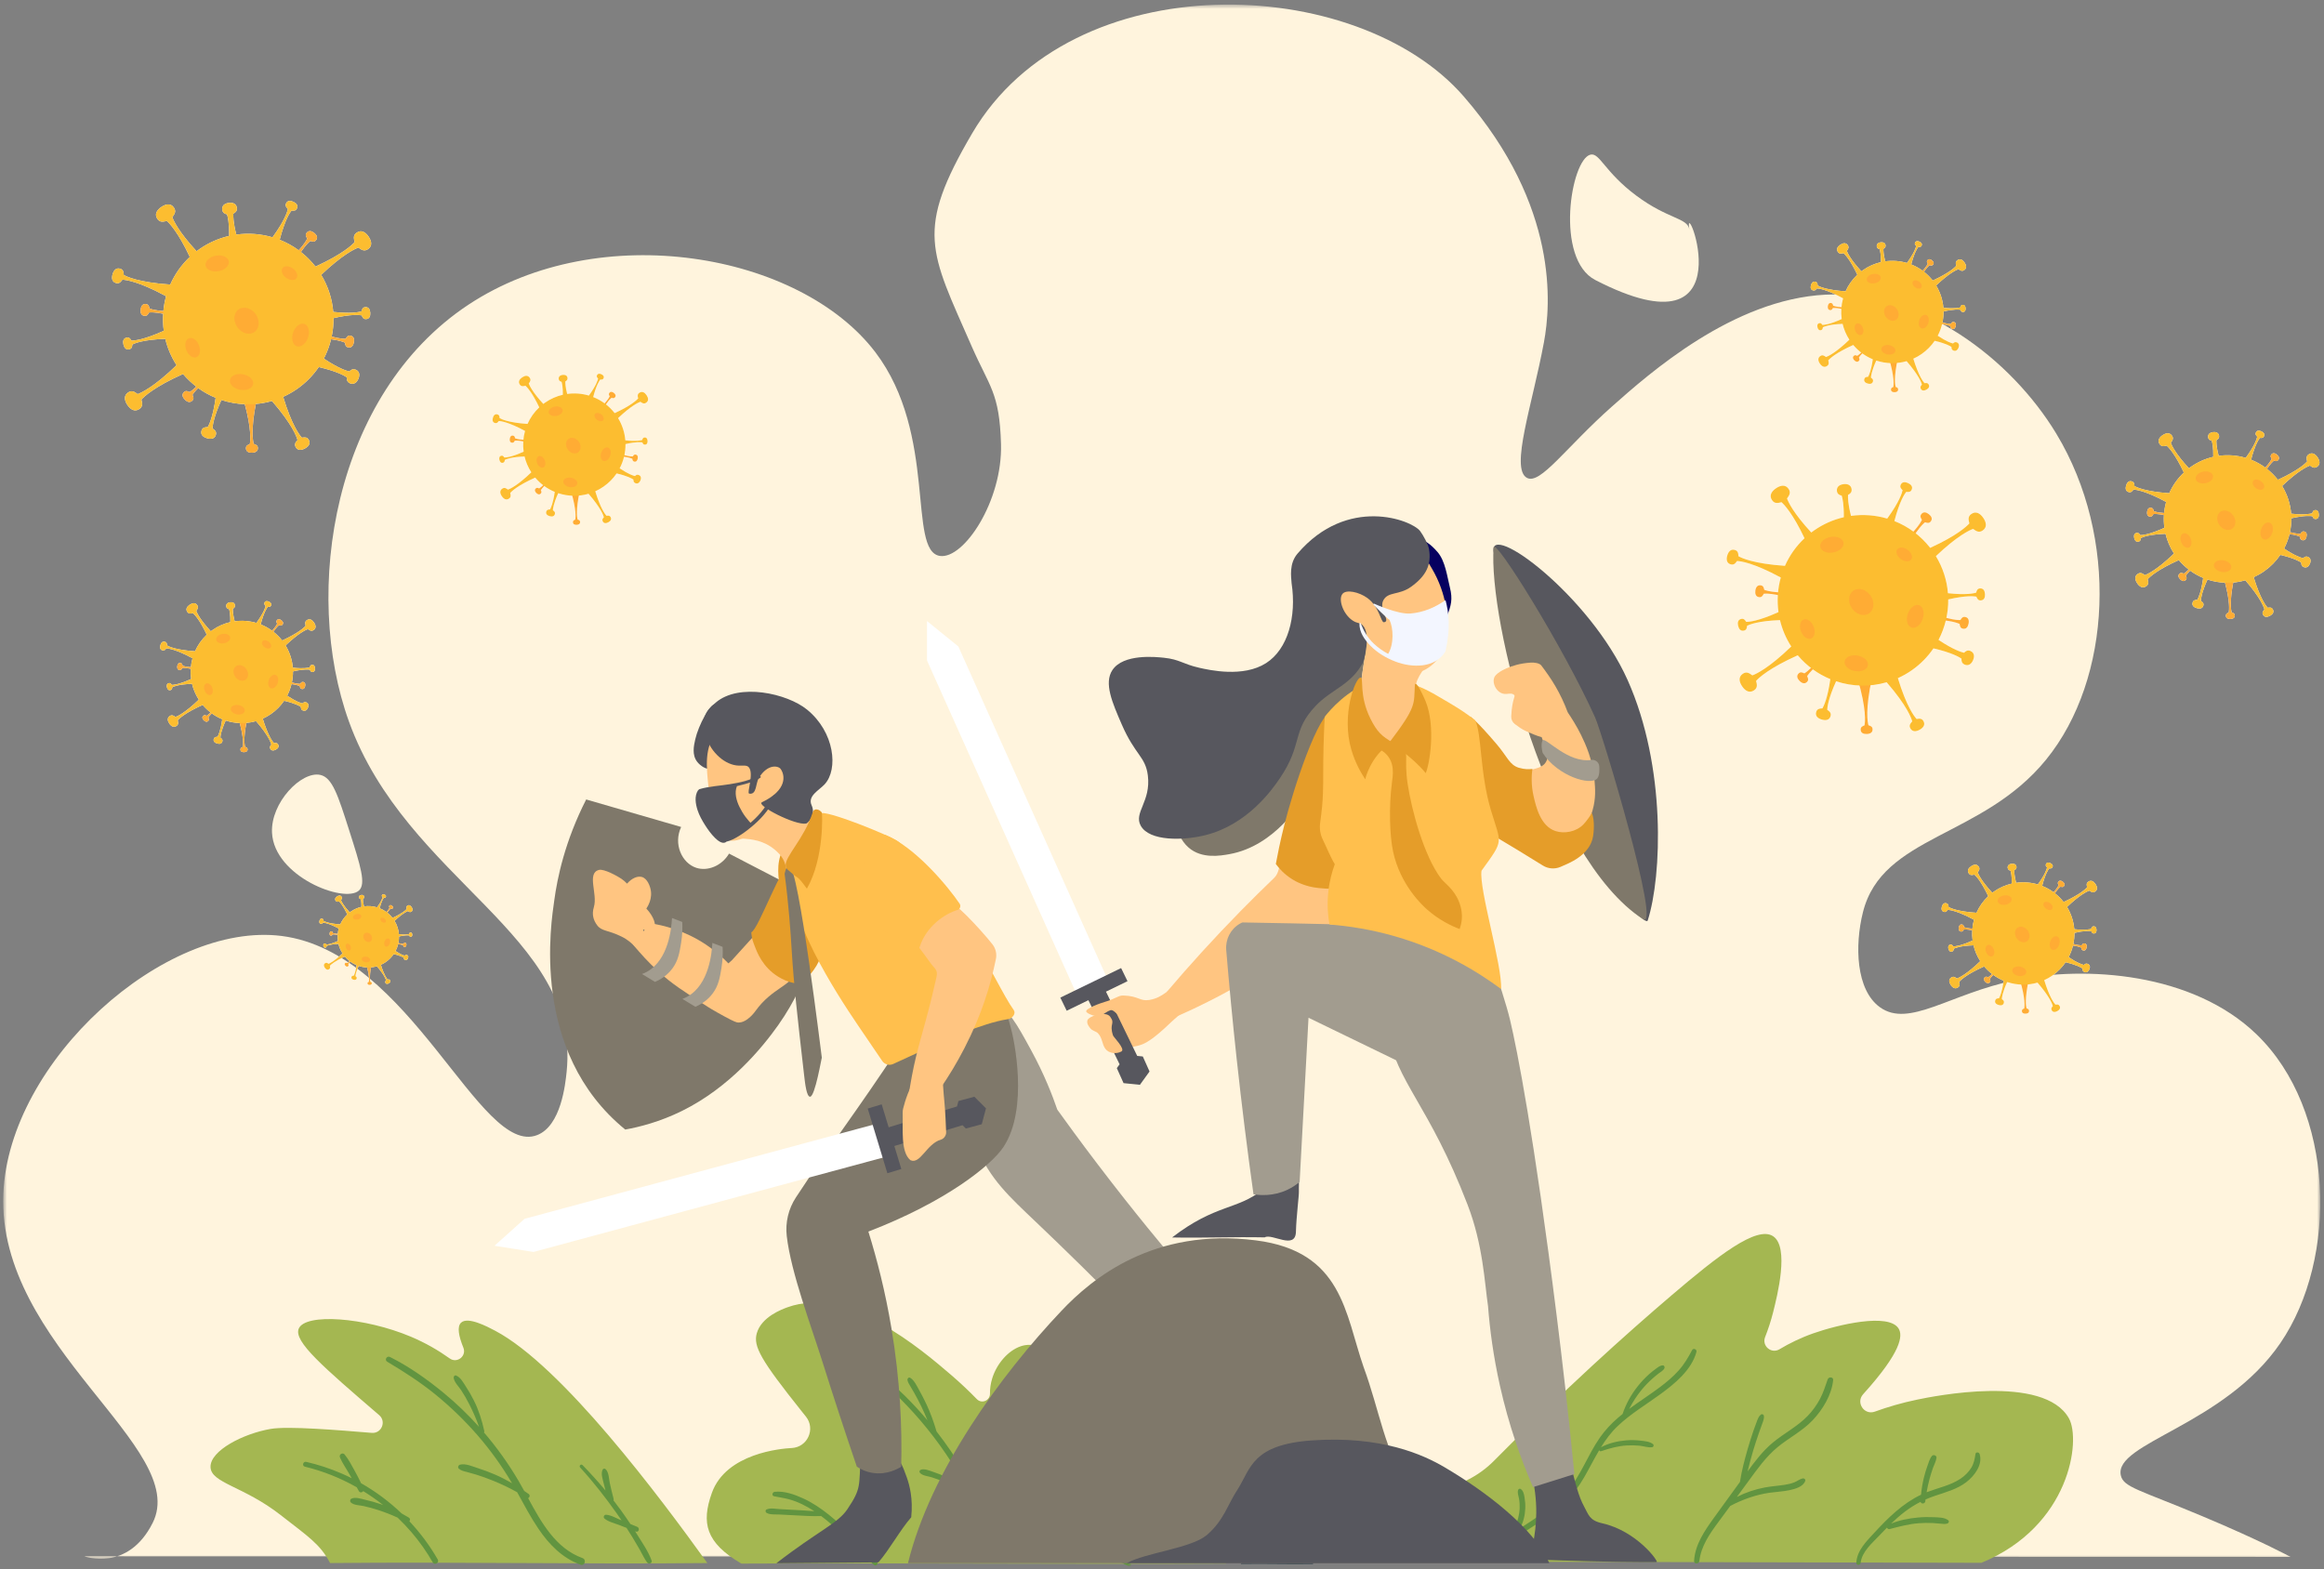<svg xmlns="http://www.w3.org/2000/svg" xmlns:xlink="http://www.w3.org/1999/xlink" width="508" height="343" viewBox="0 0 508 343">
    <rect x="0" y="0" width="508" height="343" fill="#808080" stroke="none"/>
    <defs>
        <path id="prefix__a" d="M0.695 0.556L507.179 0.556 507.179 340.332 0.695 340.332z"/>
        <path id="prefix__c" d="M0.516 0.012L26.27 0.012 26.27 36 0.516 36z"/>
    </defs>
    <g fill="none" fill-rule="evenodd">
        <g transform="translate(0 .444)">
            <mask id="prefix__b" fill="#fff">
                <use xlink:href="#prefix__a"/>
            </mask>
            <path fill="#FFF4DD" d="M33.365 332.494c8.288-16.441-33.993-38.59-32.638-71.951 1.183-29.118 35.312-59.612 60.825-56.375 28.313 3.592 43.301 48.376 55.855 43.537 5.237-2.02 6.18-11.181 6.454-13.866 3.081-29.987-34.956-41.653-47.576-76.521-10.263-28.357-3.517-71.517 26.065-91.12 28.846-19.113 72.57-11.3 89.013 10.385 13.637 17.983 6.95 43.445 14.093 44.507 5.2.77 13.712-11.975 13.352-24.48-.324-11.262-2.513-12.436-6.432-21.397-9.113-20.833-12.416-25.117.14-46.528C234.371-8.58 296.63-6.26 319.978 20.663c20.852 24.044 19 45.685 17.513 53.694-2.523 13.616-7.459 27.68-3.709 29.67 2.93 1.556 8.467-6.63 18.545-15.576 8.168-7.251 26.426-23.46 46.732-24.478 20.747-1.041 40.49 13.935 50.44 30.413 13.675 22.643 12.136 53.542-2.225 71.21-14.005 17.229-35.815 16.477-40.055 33.379-1.819 7.246-1.55 16.983 3.708 20.77 6.38 4.595 15.202-2.934 29.671-5.935 15.24-3.16 38.63-1.687 52.666 11.87 17.181 16.592 17.9 48.922 5.192 67.5-12.344 18.047-36.467 21.81-34.863 28.929.584 2.592 4.01 3.114 17.802 8.902 12.865 5.397 19.286 8.9 19.286 8.9l-482.238-.126s9.474 3.519 14.922-7.291" mask="url(#prefix__b)"/>
        </g>
        <path fill="#FFF4DD" d="M369.272 50.147c-1.473-8.793 13.562 28.645-20.558 11.069-8.88-4.574-5.376-26.37-1.054-27.41 2.008-.482 3.067 3.783 10.015 8.962 6.972 5.196 11.17 4.822 11.597 7.379M76.327 181.524c2.5 7.832 3.75 11.747 2.108 13.178-3.249 2.833-18.497-3.097-18.976-12.651-.33-6.585 6.426-13.534 10.543-12.65 2.636.565 3.866 4.418 6.325 12.123"/>
        <path fill="#A4B751" d="M320.842 323.498c2.14-1.068 4.086-2.488 5.767-4.191 15.454-15.663 28.835-27.651 38.746-36.11 10.129-8.644 18.669-15.34 22.243-12.933 3.564 2.4.9 12.974 0 16.553-.497 1.978-1.103 3.805-1.765 5.48-.766 1.935 1.354 3.74 3.139 2.668 2.134-1.28 4.606-2.502 7.42-3.491 5.252-1.846 16.452-4.548 18.622-1.036.944 1.529.677 5.034-7.756 14.358-1.65 1.826.238 4.644 2.55 3.805 2.818-1.022 5.939-1.942 9.345-2.644 3.234-.666 27.67-5.697 33.106 4.139 2.627 4.755.27 23.536-19.14 31.553-143.451-.387-139.15-.173-139.15-.173.22-.103 10.742-9.928 26.873-17.978M154.617 341.699c-10.312-14.351-31.738-43.046-46.39-50.79-1.712-.903-5.98-3.16-7.448-1.752-.899.862-.534 2.896.507 5.454.75 1.84-1.372 3.515-2.988 2.359-2.416-1.726-5.23-3.38-8.47-4.747-10.13-4.273-23.126-5.204-24.534-1.752-1.137 2.79 5.33 8.35 17.524 18.837l.064.056c1.624 1.396.515 4.053-1.619 3.877-7.337-.604-18.289-1.522-22.102-.865-5.969 1.027-13.224 4.732-13.143 8.323.081 3.538 7.223 4.165 15.333 10.514 6.03 4.719 8.63 6.33 10.801 10.486 27.891-.292 54.574.292 82.465 0M162.062 341.822c-7.863-4.591-8.776-8.931-6.466-15.432 3.113-8.762 15.34-9.716 17.33-9.828l.134-.008c3.454-.172 5.266-4.172 3.103-6.872l-.91-1.138c-8.943-11.216-10.636-14.212-9.829-17.071 1.018-3.603 5.52-5.25 6.725-5.69 12.963-4.738 29.414 9.362 35.692 14.743 2.165 1.855 4.06 3.668 5.691 5.347 1.055 1.086 2.876.32 2.863-1.196-.009-1.058.13-2.195.5-3.376.988-3.163 3.434-6.028 6.207-6.983 1.99-.684 7.418-1.512 20.173 11.898 7.238 7.608 16.78 16.398 24.744 35.606-34.572.172-71.385-.173-105.957 0"/>
        <path fill="#619440" d="M432.716 317.847c-.127-.395-.822-.486-.896 0-.164 1.09-.349 2.111-.943 3.06-.586.934-1.4 1.733-2.313 2.346-2.164 1.456-4.792 1.974-7.199 2.887l-.232.092c.173-.999.39-1.99.656-2.965.211-.773.445-1.539.711-2.294.264-.752.695-1.503.798-2.292.064-.49-.68-.772-.986-.408-.514.61-.75 1.498-1.017 2.243-.296.831-.552 1.673-.76 2.53-.298 1.228-.502 2.464-.619 3.715-3.992 1.9-7.204 5.045-10.18 8.285-1.734 1.89-3.812 3.876-3.969 6.592-.036.622.883.594.951 0 .282-2.434 2.52-4.304 4.104-5.977.542-.573 1.091-1.14 1.648-1.7.088.211.31.38.572.311 2.115-.549 4.176-1.109 6.368-1.277 1.031-.078 2.065-.09 3.098-.04.555.028 1.11.08 1.663.135.513.052 1.028.14 1.524-.039.264-.095.444-.477.183-.69-.807-.66-2.134-.633-3.133-.685-1.15-.059-2.306-.037-3.453.067-1.995.181-4.062.563-5.929 1.34.936-.899 1.906-1.76 2.935-2.55 1.118-.86 2.294-1.597 3.53-2.223.091.546.954.477 1.023-.123.015-.128.032-.255.048-.383.666-.295 1.348-.56 2.048-.795 2.361-.794 4.86-1.45 6.866-2.993 1.751-1.346 3.663-3.813 2.903-6.169M399.516 301.538c-.519 1.445-.944 2.895-1.672 4.258-.72 1.349-1.614 2.599-2.67 3.704-2.25 2.35-5.195 3.82-7.677 5.889-2.152 1.791-3.856 4.032-5.5 6.288.385-1.529.777-3.055 1.23-4.567.385-1.281.8-2.555 1.242-3.82.235-.67.474-1.34.718-2.01.213-.584.48-1.18.372-1.806-.043-.25-.417-.413-.624-.255-.482.372-.679.928-.899 1.486-.262.66-.5 1.332-.732 2.005-.46 1.346-.89 2.702-1.285 4.067-.684 2.365-1.305 4.76-1.689 7.192-1.907 2.62-3.814 5.24-5.705 7.87-2.016 2.805-4.119 5.832-4.318 9.394-.042.755 1.074.724 1.155 0 .362-3.216 2.25-5.915 4.121-8.45.877-1.187 1.752-2.375 2.626-3.564 2.706-1.428 5.647-2.474 8.68-2.897 1.444-.2 2.91-.257 4.337-.567 1.2-.262 2.92-.738 3.376-2.005.122-.341-.243-.62-.55-.551-.667.15-1.19.6-1.823.854-.66.267-1.366.42-2.067.536-1.437.236-2.895.31-4.329.577-2.159.4-4.24 1.096-6.18 2.09.828-1.126 1.655-2.252 2.481-3.38 1.933-2.642 3.84-5.366 6.378-7.474 2.49-2.065 5.428-3.52 7.678-5.885 2.214-2.327 4.201-5.563 4.516-8.818.07-.72-.974-.764-1.19-.161M369.875 295.149c-.856 1.615-1.74 3.125-2.972 4.489-1.227 1.362-2.637 2.548-4.103 3.643-2.183 1.632-4.488 3.102-6.678 4.723.768-1.5 1.686-2.928 2.756-4.222.724-.875 1.517-1.694 2.37-2.444.427-.375.86-.743 1.313-1.087.437-.333 1.008-.611 1.256-1.122.134-.276-.024-.65-.367-.64-.586.018-1.032.4-1.488.735-.485.356-.962.727-1.413 1.124-.928.82-1.782 1.728-2.552 2.697-1.454 1.83-2.577 3.856-3.317 6.067-.35.28-.695.566-1.035.859-1.492 1.289-2.828 2.727-3.956 4.346-1.324 1.903-2.363 3.982-3.452 6.024-1.098 2.058-2.257 4.107-3.794 5.874-1.554 1.788-3.394 3.296-5.323 4.66-1.595 1.127-3.23 2.194-4.878 3.243.76-1.3 1.099-2.86 1.167-4.35.037-.798-.024-1.597-.155-2.385-.111-.672-.248-1.483-.858-1.88-.214-.138-.475.007-.55.224-.205.599.08 1.279.19 1.877.13.712.172 1.44.143 2.164-.057 1.458-.482 2.789-.982 4.146-.121.329.119.567.398.615-3.153 1.994-6.341 3.937-9.377 6.107-.443.317-.058 1.018.434.743 2.448-1.365 4.809-2.865 7.18-4.357 2.209-1.39 4.438-2.753 6.613-4.192 1.969-1.303 3.896-2.7 5.6-4.34 1.698-1.635 3.075-3.52 4.25-5.557 1.13-1.958 2.13-3.972 3.269-5.892.073.16.237.275.443.204 1.827-.626 3.695-1.15 5.632-1.251.913-.048 1.83-.038 2.74.052.912.092 1.888.462 2.798.325.28-.042.387-.477.172-.653-.73-.598-1.833-.668-2.741-.776-1.024-.122-2.056-.152-3.083-.067-1.937.159-3.854.6-5.571 1.52 1.038-1.68 2.205-3.27 3.686-4.668 2.806-2.647 6.138-4.637 9.243-6.898 3.199-2.33 6.847-5.29 7.944-9.28.153-.558-.671-.931-.952-.4M220.716 340.033c-2.62-2.431-3.931-5.69-5.3-8.91-1.37-3.23-2.942-6.368-4.72-9.393-1.795-3.058-3.795-5.998-5.977-8.795-.597-2.038-1.318-4.043-2.218-5.965-.488-1.041-1.014-2.065-1.58-3.066-.5-.888-1.05-2.137-1.935-2.69-.346-.215-.677.14-.624.48.079.513.397.953.652 1.397.276.48.563.957.839 1.438.55.964 1.066 1.947 1.545 2.948.478.997.928 2.005 1.346 3.027-1.553-1.843-3.187-3.618-4.897-5.316-2.833-2.812-5.88-5.382-9.111-7.723-.518-.375-.992.474-.497.85 9.588 7.285 17.572 16.63 23.18 27.275-1.4-1.023-2.881-1.926-4.46-2.65-.941-.43-1.904-.813-2.887-1.14-.774-.256-2.106-.871-2.886-.445-.178.098-.274.384-.146.558.52.706 1.8.784 2.599 1.033.96.3 1.909.65 2.828 1.06 1.869.835 3.644 1.847 5.296 3.055.14.103.295.097.427.032.67 1.34 1.306 2.7 1.9 4.079 1.474 3.42 2.784 7.287 5.793 9.694.578.462 1.4-.307.833-.833"/>
        <g transform="translate(221 306.444)">
            <mask id="prefix__d" fill="#fff">
                <use xlink:href="#prefix__c"/>
            </mask>
            <path fill="#619440" d="M26.08 35.315c-4.623-2.514-7.616-7.146-9.726-11.824-2.288-5.072-3.594-10.52-5.895-15.589-.646-1.424-1.376-2.813-2.216-4.13C7.41 2.465 6.477 1.038 5.227.101c-.433-.325-1.004.301-.73.728.768 1.185 1.749 2.22 2.518 3.413.77 1.194 1.442 2.448 2.05 3.732.264.557.512 1.12.753 1.688-1.33-.707-2.73-1.279-4.181-1.684-.801-.223-1.612-.393-2.435-.507-.75-.104-1.664-.246-2.391.015-.283.101-.445.588-.096.735.645.273 1.404.286 2.095.375.812.104 1.619.24 2.416.428 1.578.374 3.094.943 4.534 1.687.18.093.352.066.482-.022.714 1.776 1.346 3.586 1.97 5.395 1.749 5.06 3.536 10.203 6.859 14.48 1.796 2.31 3.969 4.16 6.633 5.396.429.2.806-.413.377-.646" mask="url(#prefix__d)"/>
        </g>
        <path fill="#619440" d="M191.696 341.435c-1.725-2-3.645-3.845-5.51-5.712-1.608-1.608-3.253-3.189-5.034-4.605-1.728-1.373-3.567-2.625-5.58-3.544-1.886-.861-4.134-1.678-6.234-1.443-.509.057-.719.836-.13.968 1.063.238 2.15.36 3.203.648.997.271 1.966.638 2.897 1.085.933.45 1.83.969 2.697 1.538-1.475-.142-2.958-.206-4.438-.289l-3.097-.171c-.914-.051-2.07-.311-2.923.08-.3.137-.252.583 0 .733.757.454 1.937.32 2.795.364l3.096.161c2.021.105 4.05.254 6.071.179.396.297.786.602 1.168.913 3.686 3.01 6.777 6.64 10.362 9.751.453.393 1.048-.203.657-.656M127.33 340.615c-5.834-2.09-9.006-7.78-11.893-13.112.328-.108.492-.636.116-.903-.32-.225-.643-.448-.968-.668-.405-.741-.809-1.467-1.218-2.167-2.196-3.748-4.739-7.307-7.576-10.613.064-.086.096-.2.065-.335-.518-2.314-1.203-4.53-2.27-6.653-.536-1.066-1.13-2.101-1.785-3.098-.56-.855-1.123-1.953-2.098-2.362-.34-.143-.58.253-.535.535.164.994 1.106 1.869 1.65 2.698.606.926 1.163 1.884 1.668 2.869.843 1.645 1.617 3.356 2.22 5.112-2.376-2.646-4.943-5.117-7.68-7.373-3.632-2.993-7.563-5.776-11.776-7.888-.687-.345-1.277.639-.607 1.037 3.668 2.183 7.234 4.465 10.546 7.169 3.311 2.702 6.4 5.682 9.2 8.909 2.787 3.212 5.281 6.673 7.448 10.332.031.05.06.102.09.152-1.177-.685-2.387-1.313-3.639-1.861-1.26-.551-2.554-1.03-3.865-1.448-1.13-.36-2.699-1.08-3.889-.745-.357.1-.539.613-.23.876.495.426 1.085.548 1.707.708.678.176 1.354.36 2.025.567 1.256.387 2.49.839 3.708 1.332 1.817.736 3.597 1.573 5.304 2.536 1.497 2.689 2.911 5.426 4.641 7.976 2.33 3.436 5.254 6.454 9.24 7.873.917.326 1.31-1.13.401-1.455M95.688 340.92c-1.73-3.019-3.819-5.822-6.197-8.353.183-.238.196-.609-.14-.813-.508-.309-1.026-.606-1.55-.893-2.673-2.556-5.658-4.786-8.875-6.614-.44-.93-.91-1.84-1.414-2.744-.674-1.209-1.318-2.504-2.21-3.568-.126-.15-.414-.232-.598-.159-.106.043-.185.083-.27.16-.224.192-.203.504-.098.744.554 1.264 1.39 2.43 2.065 3.634l.467.836c-.74-.37-1.49-.722-2.25-1.049-2.486-1.07-5.055-1.918-7.693-2.522-.679-.155-.97.884-.288 1.05 3.97.958 7.79 2.491 11.34 4.504.152.275.306.551.461.826.25.444.74.333.954.013 1.506.927 2.961 1.941 4.35 3.04-.182-.068-.363-.135-.546-.196-1.093-.372-2.206-.687-3.333-.942-.905-.205-2.199-.68-3.072-.236-.294.15-.338.594-.105.813.672.633 1.928.601 2.8.792 1.084.24 2.157.531 3.212.878 1.444.474 2.851 1.018 4.22 1.653 1.076 1.028 2.101 2.107 3.068 3.237 1.741 2.032 3.277 4.227 4.61 6.548.405.706 1.498.07 1.092-.639M142.434 341.141c-.72-1.983-2.034-3.863-3.144-5.65-.155-.25-.314-.499-.472-.747l.182.071c.648.253.914-.778.286-1.036l-1.486-.609c-.682-1.029-1.381-2.047-2.102-3.048-.517-.717-1.051-1.422-1.594-2.12.042-.105.052-.23.015-.372-.302-1.137-.577-2.283-.826-3.434-.2-.927-.186-2.342-.914-3.022-.182-.17-.508-.155-.633.082-.483.914.034 2.21.25 3.152.109.476.229.95.355 1.42-1.596-1.91-3.274-3.753-5.01-5.539-.335-.343-.846.173-.525.525 2.88 3.146 5.503 6.514 7.969 9.994.368.52.729 1.045 1.087 1.572l-.06-.024c-1.027-.42-2.247-1.166-3.364-1.213-.396-.018-.642.538-.334.807.846.741 2.227 1.042 3.263 1.447l1.576.616c.445.688.884 1.38 1.31 2.077.528.863 1.04 1.733 1.54 2.612.539.95 1 1.972 1.638 2.858.33.461 1.22.206.993-.419"/>
        <path fill="#FFC581" d="M243.028 221.329l3.294 7.643c.784-.03 1.907-.151 3.163-.593.71-.25 2.394-.931 6.523-4.942.713-.692 1.95-1.625 3.009-2.767-.483-.791-1.274-1.581-1.757-2.372-2.884 1.595-5.173 1.829-6.787 1.713-2.054-.15-4.137-.946-6.128.198-.623.358-1.051.8-1.317 1.12"/>
        <path fill="#FFF" d="M242.115 214.131L235.271 217.199 202.635 144.392 202.635 135.771 209.48 141.323z"/>
        <path fill="#57575E" d="M249.806 230.958L248.58 230.833 241.754 216.786 246.458 214.5 245.063 211.631 231.774 218.089 233.168 220.958 237.915 218.651 244.728 232.668 244.124 233.505 245.595 236.785 249.171 237.151 251.276 234.238zM326.493 120.68c-1.228-6.895 21.003 9.456 29.292 28.003 8.458 18.926 7.484 42.867 4.394 52.532-.355 1.112-5.202-4.432-5.88-5.383-2.884-4.042-.928-3.4-2.653-6.264-10.373-17.224-13.552-28.216-20.526-53.22-3.357-12.034-4.134-12.902-4.627-15.668"/>
        <path fill="#7F786A" d="M326.493 119.65c.182-2.354 15.287 21.84 22.183 37.2 1.59 3.544 14.548 46.75 10.471 44.099-20.95-13.624-33.882-65.437-32.654-81.3"/>
        <path fill="#57575E" d="M334.526 321.085c1.978 7.463 1.241 12.663.631 16.202-.079.457-.066 1.198-.025 1.891.059.982.849 1.761 1.832 1.801 4.092.163 14.994.551 25.154.522.597 0-4.3-6.81-11.914-8.5-2.793-.62-2.965-1.9-3.906-3.598-2.637-4.759-2.453-11.916-5.798-12.974-2.575-.816-3.934 2.75-5.974 4.656"/>
        <path fill="#FFC581" d="M257.04 216.013c-1.713-.083-2.542 2.041-5.81 2.588-2.078.347-2.283-.87-5.69-.97-1.103-.032-1.645.713-4.14 1.424-.77.22-4.33 1.46-3.944 2.132.292.511 2.385 1.247 3.104.884.867-.438 1.41-.98 2.161-1.223.575-.187 1.19.656 1.977 1.223 4.98 3.578 8.28.906 9.893.021.765-.419 3.485-1.908 3.556-4.332.006-.192-.222-1.704-1.107-1.747"/>
        <path fill="#060060" d="M310.091 118.183c1.472-.576 3.664 1.952 4.14 2.5 1.708 1.973 2.11 5.408 2.702 7.759.66 2.62.218 3.913-.527 6.035-.37 1.057.053 1.874-1.056 2.069-2.596.459-6.989-7.405-6.638-14.484.057-1.16.192-3.415 1.38-3.879"/>
        <path fill="#7F786A" d="M257.242 179.093c-.279 2.31.912 4.756 2.586 6.207 2.89 2.503 6.92 1.781 8.924 1.423 10.043-1.798 15.834-11.64 16.424-12.674 3.938-6.912 1.464-9.338 5.82-14.483 3.553-4.2 6.051-6.847 6.722-11.836.942-7.007 1.387-5.222 1.053-8.349-.335-3.136-5.204-.062-5.836.14-9.184 19.768-18.408 27.443-25.477 30.65-2.4 1.088-9.616 3.957-10.216 8.922"/>
        <path fill="#57575E" d="M275.95 260.091c-5.384 4.421-10.258 3.104-19.742 10.432 7.07.143 13.179-.164 20.249-.02 1.556-.95 6.722 2.847 6.819-1.234.077-3.247.69-7.95.647-8.803-.076-1.532.539-5.992-1.851-6.927-.431-.169-.481 1.922-6.121 6.552"/>
        <path fill="#FFC581" d="M280.52 186.55c-1.084 3.032-.858 4.205-1.983 5.346-2.429 2.327-4.873 4.74-7.328 7.242-5.878 5.992-11.27 11.94-16.209 17.76l2.501 5.173c5.663-2.485 11.991-5.71 18.622-9.916 6.576-4.168 11.964-5.567 14.345-9.342 2.262-3.587 2.423-9.527-.723-13.59-2.027-2.619-8.115-5.776-9.225-2.673M332.63 169.567c1.084-1.888 4.524-.93 5.48-3.362.614-1.562-.892-4.13-1.12-5.087.988-.355 2.433-1.012 3.88-2.242 1.029-.874 1.337-2.407 1.827-3.13.68.99 2.014 3.079 2.914 4.94.954 1.97 2.541 5.328 2.933 9.915.158 1.86.317 3.965-.433 6.552-.597 2.068-1.423 4.925-3.793 5.949-3.373 1.46-7.333-1.895-7.844-2.328-3.353-2.84-5.6-8.15-3.844-11.207"/>
        <path fill="#E59D29" d="M291.448 155.298c-3.217.043-8.806 17.411-10.755 25.218-.871 3.485-1.45 6.396-1.811 8.362.689.941 1.846 2.261 3.62 3.362.594.37 2.714 1.617 5.778 1.897 1.884.173 3.38.31 4.482-.345 2.888-1.717.172-7.168.69-18.104.253-5.328 1.168-9.747-.862-15.864-.958-2.89-.538-4.535-1.142-4.526"/>
        <path fill="#A29C8F" d="M303.193 225.15c2.23 11.799 9.129 16.2 17.603 38.216 3.39 8.807 3.702 16.952 4.47 22.159.397 5.153 1.172 10.995 2.585 17.329 1.949 8.73 4.615 16.193 7.243 22.243 3.017-.95 6.034-1.897 9.053-2.845-1.385-14.061-2.776-25.87-3.88-34.66-4.95-39.402-8.615-58.02-10.173-64.573-1.613-6.781-6.9-20.953-7.933-24.657-24.053 2.5-19.938 21.656-18.968 26.788"/>
        <path fill="#A29C8F" d="M305.617 231.995c1.417-2.19 3.283-5.595 4.461-10.086.95-3.62 1.792-6.832.776-10.67-1.299-4.902-2.694-6.064-4.44-7.317-4.31-1.577-1.84-1.68-34.742-2.264-.16-.003-.39.12-.664.278-2.02 1.164-3.162 3.413-2.969 5.736.646 7.758 1.401 15.674 2.275 23.74 1.102 10.17 2.34 20.067 3.685 29.68 1.4.218 4.303.46 7.371-.971 1.132-.527 2.031-1.163 2.716-1.745l1.94-35.885"/>
        <path fill="#E59D29" d="M321.435 156.683s1.222.732 5.706 5.986c2.341 2.744 2.804 4.537 4.85 5.173 1.17.364 2.235.342 2.973.259-.18 1.327-.314 3.457.26 5.948.538 2.342 1.502 6.535 4.784 7.63 1.908.637 4.488.189 6.078-1.422.636-.644 1.685-2.099 1.87-2.572.701 1.767.394 4.314.29 5.044-.632 4.371-5.793 6.162-6.686 6.58-.169.08-.336.152-.499.221-1.248.517-2.669.398-3.816-.318-1.489-.929-3.359-2.086-5.514-3.394-7.226-4.387-7.306-4.194-8.018-5.044-1.52-1.816-1.347-2.929-2.715-17.199-.299-3.113-.352-6.594.437-6.892"/>
        <path fill="#FFBF4D" d="M306.126 149.09c3.57.366 6.012 1.786 10.604 4.526 1.959 1.17 3.388 2.036 5.703 3.818 1.487 2.83 1.008 11.542 3.484 19.748 2.258 7.482 2.899 6.285-2.074 13.162-.612 3.936 4.606 20.93 4.268 25.864-5.068-3.766-12.82-8.533-23.15-11.51-5.334-1.537-10.22-2.269-14.354-2.587-.316-1.763-.564-4.218-.258-7.112.263-2.482.855-4.543 1.423-6.078-.875-1.393-1.75-3.589-2.624-5.38-.546-1.12-.753-2.375-.584-3.61.396-2.899.553-4.598.62-6.529.119-3.348-.003-5.304.13-10.345.072-2.708.18-4.916.259-6.337 1.117-1.514 5.048-6.028 10.346-7.709 3.438-1.09 5.389-.005 6.207.08"/>
        <path fill="#FFC581" d="M311.643 144.737c-.059 1.92-1.873 2.546-2.328 5.862-.293 2.147.38 2.519.173 4.742-.045.487-.495 5.335-3.19 6.552-2.92 1.319-5.325-.258-7.414-3.362-2.868-4.262-.863-12.587.172-19.312.81-5.262 12.706 1.652 12.587 5.518"/>
        <path fill="#FFC581" d="M312.98 124.261c3.42 5.755 3.58 11.43 3.362 13.578-.332 3.283-1.237 6.578-4.784 8.535-4.506 2.487-11.051-1.678-14.225-4.914-.531-.54-8.171-8.564-4.656-16.81 1.642-3.856 5.783-7.905 10.863-7.76 5.449.154 8.407 5.633 9.44 7.371"/>
        <path fill="#E59D29" d="M302.957 164.818c1.995 2.01 1.521 4.63 1.283 6.458-.646 4.975-.485 11.368.27 14.88 1.585 7.38 6.51 11.856 7.435 12.673 2.633 2.32 5.301 3.58 7.113 4.267.31-.9 1.031-3.003-.13-5.948-1.099-2.788-3.18-4.097-3.944-5.108-3.668-4.86-6.412-14.77-7.306-20.792-.824-5.543.487-7.072-1.38-8.136-1.84-1.05-5.06-.958-5.15.024-.053.566.953.818 1.81 1.682"/>
        <path fill="#E59D29" d="M309.269 149.838c-.222 4.086.428 4.596-5.491 12.365-.036.048 4.945 3.2 7.866 6.81.826-1.807 2.24-10.087 0-15.655-.252-.628-2.284-5.186-2.375-3.52"/>
        <path fill="#E59D29" d="M297.405 148.115c-1.141.022-4.255 8.172-2.013 15.783.828 2.81 2.05 4.984 3.039 6.466.303-1.572 2.279-6.395 6.094-8.012-2.537-1.357-3.605-2.547-4.93-5.178-2.615-5.195-1.428-9.074-2.19-9.06"/>
        <path fill="#57575E" d="M312.363 119.994c.59 3.397-.583 5.885-3.91 8.276-2.666 1.917-5.04.998-6.077 2.975-1.041 1.982 1.752 4.612.129 4.784-.671.07-.954-3.372-3.621-5.302-1.828-1.323-4.593-1.912-5.432-.905-.973 1.169.106 4.419 2.199 5.819 1.057.708 1.6.424 2.198 1.036 1.968 2.009.245 7.847.065 8.187-2.59 4.883-6.86 5.815-10.281 9.4-5.376 5.634-2.735 8.32-7.89 15.907-1.623 2.389-7.021 10.103-16.293 12.414-4.731 1.18-12.18 1.379-14.096-2.07-1.592-2.862 2.268-5.296 1.552-10.992-.523-4.158-2.78-4.432-5.69-11.121-2.086-4.795-3.938-9.051-2.07-11.897 2.393-3.645 9.517-2.898 11.25-2.716 3.534.37 4.07 1.363 7.76 2.198 2.226.504 9.62 2.178 14.614-1.034 4.733-3.044 6.669-10.063 5.56-17.46-.092-1.39-.587-4.265 1.294-6.465 10.907-12.76 24.998-7.35 26.813-4.914.704.945 1.759 2.917 1.926 3.88"/>
        <path fill="#FFC581" d="M330.826 151.806c.682.441-.294.51-.488 4.82-.029.65.264 1.271.784 1.661.692.52 1.584 1.175 2.42 1.538 2.325 1.006 4.504 2.063 6.336 1.163 1.917-.94 3.294-1.799 2.893-5.043-1.708-4.656-3.787-7.729-5.867-10.476-.399-.527-1.585-.655-2.245-.618-2.427.14-4.233.757-5.385 1.265-2.359 1.041-2.645 1.917-2.716 2.2-.288 1.137.41 2.525 1.423 3.102 1.157.66 2.096-.096 2.845.388"/>
        <path fill="#A29C8F" d="M337.25 164.652c3.271 5.029 10.471 7.193 11.896 5.519.603-.708.453-2.427.432-2.673l-.002-.023c-.082-.864-.885-1.48-1.743-1.35-5.075.769-9.946-4.96-10.59-4.287-.504.527-.16 2.559.006 2.814"/>
        <path fill="#FFC581" d="M237.69 223.075c-.218.749.495 1.546.66 1.746.447.545 1.264.646 1.647 1.054 1.014 1.084.846 2.309 1.613 3.393.728 1.028 2.434 1.212 3.526.593.92-.521-1.715-3.108-1.844-3.503-.88-2.68.55-2.47-.615-4.09-.966-1.343-4.704-.165-4.987.807"/>
        <path fill="#57575E" d="M188.125 318.313c-.388 6.595.215 6.989-2.91 11.638-2.096 3.12-6.363 4.707-15.517 11.796l22.307-.194c2.392-2.716 4.784-7.14 7.177-9.856.433-4.024-.368-7.041-.97-8.73-.86-2.404-1.674-4.687-3.88-5.624-1.968-.837-6.081-1.176-6.207.97"/>
        <path fill="#7F786A" d="M148.888 180.787l-20.755-6.014c-4.641 9.11-6.302 17.07-6.983 22.114-.612 4.527-5.431 32.975 15.518 50.045 3.099-.557 7.537-1.666 12.414-4.074 10.508-5.187 17.608-13.917 21.032-18.762 7.435-10.523 8.713-20.154 9.809-26.822l-20.561-10.668c-1.6 2.705-4.696 3.916-7.177 3.104-3.122-1.024-5.046-5.177-3.297-8.923"/>
        <path fill="#57575E" d="M156.415 153.961c-1.168-.298-3.768 4.665-4.44 7.673-.32 1.428-.757 3.388.43 4.915.679.871 2.08 1.851 3.19 1.465 2.29-.796 1.853-6.89 1.295-9.828-.41-2.148-.275-4.174-.475-4.225"/>
        <path fill="#FFC581" d="M165.77 203.535l-5.777 6.38-.776.689c-1.25-1.3-2.842-2.72-4.828-4.051-4.732-3.171-9.41-4.298-12.415-4.743l-3.535 4.743c1.506 1.855 3.33 3.855 5.518 5.862 2.937 2.693 5.59 4.37 10.863 7.76 0 0 1.061.68 3.45 1.982 2.363 1.289 2.77 1.367 3.102 1.38 1.99.073 3.767-2.523 3.767-2.523 3.598-5.037 8.007-5.581 8.476-8.34.702-4.136-6.68-8.47-7.846-9.14"/>
        <path fill="#E59D29" d="M173.185 188.186c-2.192.177-7.313 14.891-8.962 15.634.1 1.313.253 1.8.989 3.629.684 1.696 2.277 5.072 6.42 6.863 1.325.572 2.526.728 3.276.775 1.176-.9 3.473-2.927 4.656-6.294 1.288-3.666.517-6.818-.173-9.483-.875-3.379-3.604-11.334-6.206-11.124"/>
        <path fill="#A29C8F" d="M217.941 220.357c2.314-.115 4.228 3.313 7.488 9.3 2.826 5.188 4.6 9.75 5.69 12.932 1.964 2.737 4.994 6.9 8.794 11.899 8.447 11.106 15.031 18.866 16.553 20.69 6.495 7.79 15.887 21.62 28.452 48.109.111.497.425 2.17-.517 3.62-1.212 1.859-4.017 2.625-6.726 1.553-6.375-6.366-13.37-14.48-19.916-24.572-3.015-4.65-5.577-9.168-7.759-13.45-9.954-10.208-18.01-18.02-23.536-23.277-5.904-5.616-10.056-9.398-12.933-16.294-.947-2.274-3.697-9.538-2.069-18.364.718-3.886 3.002-11.973 6.48-12.146"/>
        <path fill="#7F786A" d="M196.396 229.085c-8.596 13.115-15.392 21.934-22.426 32.697-1.63 2.493-2.335 5.48-1.995 8.44.92 7.974 5.374 19.776 7.754 27.335 2.48 7.87 5.004 15.565 7.565 23.083.711.47 1.902 1.114 3.492 1.358 3.095.475 5.49-.907 6.207-1.358.212-8.573-.222-18.836-2.134-30.26-1.32-7.898-3.119-14.976-5.043-21.143 17.002-6.53 26.908-14.517 29.535-18.5 5.576-8.453 2.303-23.683 1.524-26.346-.796-2.726-1.168-4.705-2.095-6.094-7.565 2.651-14.819 8.137-22.384 10.788"/>
        <path fill="#FFF" d="M191.682 245.649L193.638 252.89 116.609 273.691 108.095 272.337 114.654 266.45z"/>
        <path fill="#E59D29" d="M170.286 188.22c-.526 2.741.317 6.58.396 5.994.348-2.602.625-2.404 1.47-4.974-.342-1.56-.761-2.694-1.207-2.668-.34.018-.54 1.026-.66 1.647"/>
        <path fill="#57575E" d="M212.977 239.759L209.507 240.696 209.19 241.886 194.253 246.445 192.727 241.418 189.675 242.345 193.967 256.484 197.019 255.557 195.493 250.529 210.399 245.979 211.13 246.706 214.601 245.77 215.524 242.295z"/>
        <path fill="#FFC581" d="M200.255 235.908c-1.464 1.547-2.468 4.932-2.839 6.436-.078.313-.111.634-.102.958.094 3.532-.479 8.526 1.691 10.324 2.209 1 3.492-3.564 6.688-4.5.663-.194 1.163-.94 1.124-1.63-.095-1.646-.13-4.12-.398-6.781-.465-4.62-.174-6.026-1.164-6.531-1.638-.836-3.795.452-5 1.724M158.945 182.058c.617 2.586 6.517-.594 11.393 4.622 2.753 2.944.997 7.213 2.586 7.759 2.211.76 5.635-4.248 6.208-5.086 2.46-3.6 3.43-5.227 2.5-8.019-.165-.497-1.028-1.007-3.966-3.793-3.214-3.047-4.58-5.868-5.517-6.035-4.133-.737-14.067 6.932-13.204 10.552"/>
        <path fill="#FFC581" d="M155.725 161.376c-1.774 3.454-1.336 7.135-.388 14.354.17 1.296.365 2.367.574 3.251 1.007 4.262 2.36 4.246 3.034 4.592 1.848.95 5.805-1.355 7.717-2.24 1.997-.925 3.98-2.193 6.72-6.56 1.08-1.719 3.85-4.488 2.776-9.647-.209-1.004-1.006-4.564-4.268-7.112-3.053-2.386-7.795-3.517-11.639-1.552-2.66 1.36-3.9 3.696-4.526 4.914"/>
        <path fill="#FFBF4D" d="M172.941 190.054c-1.358 9.898 9.864 27.095 14.482 33.913 2.159 3.188 4.012 5.91 5.42 7.97.53.775 1.54 1.055 2.395.664l3.306-1.52c9.308-4.29 10.876-5.082 13.58-5.95 1.87-.6 4.792-1.79 8.262-2.349.925-.15 1.746-1.219 1.202-1.98-2.156-3.016-5.16-9.434-8.817-15.457-8.68-14.29-11.924-17.653-16.384-21.337-1.524-1.259-16.423-7.234-16.964-6.12-2.458 5.043-5.882 7.811-6.482 12.166"/>
        <path fill="#7F786A" d="M171.505 191.013c.888 6.584 1.31 12.771 1.54 16.544.487 7.963 1.23 14.447 2.716 27.416.24 2.105.555 4.718 1.293 4.785 1.107.101 2.573-8.849 2.592-8.509.019.35-5.103-42.148-7.12-41.944-.563.057-.788.736-1.022 1.708"/>
        <path fill="#FFC581" d="M198.918 204.699c1.108 1.24 3.047 3.802 4.41 5.736 1.012 1.436 1.76 1.523 1.365 3.235-.236 1.024-.836 3.586-.99 4.219-1.92 7.867-3.194 11.045-4.397 17.459-.32 1.708-.532 3.089-.647 3.879 2.329-.473 4.656-.948 6.984-1.422 1.748-2.55 3.51-5.435 5.172-8.665 3.852-7.476 5.685-13.714 6.877-19.48.238-1.151-.05-2.348-.786-3.267-2.667-3.335-8.858-10.054-10.617-9.97-3.093.146-5.938 3.575-7.37 8.276"/>
        <path fill="#FFBF4D" d="M209.272 198.934c-2.64.812-6.773 3.44-8.256 8.12-.235.739-1.668.294-2.301-.155-1.157-.822-1.865-1.746-3.676-2.588-3.05-1.419-4.01-2.15-5.184-3.079-3.567-2.823-3.247-9.609.14-14.897 1.387-2.165 2.34-3.085 3.496-3.842 6.538 2.652 13.744 11.301 16.269 15.06.34.507.096 1.202-.488 1.381"/>
        <path fill="#57575E" d="M154.216 160.6c.773 3.293 3.72 6.33 6.725 6.725 1.304.171 2.234-.206 2.758.431 1.157 1.406-.52 5.627.063 5.737 1.7.317 1.39-2.267 2.11-3.427 1.975-3.189 4.28-2.645 4.768-1.965.97 1.349 1.511 4.601-4.095 7.285-1.356.649 7.337 5.127 9.683 4.649.295-.061 2.195-1.784 1.18-4.002-.93-2.032 1.62-3.246 2.85-4.579 3.025-3.274 2.193-11.409-3.844-16.323-4.37-3.557-14.884-5.892-19.966-1.537-2.166 1.857-3.149 3.102-2.232 7.006"/>
        <path fill="#FFC581" d="M141.284 198.62c.225-.326 1.508-2.245.862-4.483-.106-.368-.588-2.038-1.81-2.413-.948-.29-2.219.238-3.267 1.448-.378-.403-.809-.774-1.303-1.105-.795-.53-3.73-2.172-4.828-1.895-2.747.69-.258 5.26-1.12 8.103-.496 1.636-.097 2.898.69 3.966 1.025 1.395 2.298 1.007 5.344 2.5 2.87 1.406 3.374 3.29 4.124 2.932.851-.406.842-2.49.613-4.486.975.321 1.931.307 2.333-.17.608-.72.038-2.595-1.638-4.397"/>
        <path fill="#A29C8F" d="M146.888 200.69c-.11 2.162-.709 9.069-5.432 11.725-.344.194-.716.368-1.12.517l2.844 1.725c2.133-.924 3.271-2.227 3.794-2.932 1.266-1.706 1.555-3.452 1.897-5.517.32-1.934.317-3.56.26-4.656l-2.243-.862M155.713 206.131c-.11 2.162-.71 9.07-5.431 11.726-.346.193-.718.368-1.121.516l2.845 1.725c2.132-.923 3.27-2.227 3.792-2.932 1.267-1.706 1.555-3.452 1.898-5.517.32-1.934.316-3.559.258-4.656l-2.242-.862"/>
        <path fill="#E59D29" d="M172.877 190.711c1.68 1.581 1.184.351 3.5 3.563 3.86-6.793 3.351-16.548 3.268-16.653-.605-.765-1.68-1.01-1.978-.08-1.871 5.844-6.238 9.815-5.917 11.764.125.763.564.876 1.127 1.406"/>
        <path fill="#1A303B" d="M278.063 324.58l-2.729 12.384c-1.638 1.551-2.444 3.356-4.082 4.908 5.604-.088 10.144.085 15.748 0l1.926-11.345c-.318-6.35-3.767-10.238-6.466-10.087-2.446.139-4.134 3.586-4.397 4.14"/>
        <path fill="#7F786A" d="M308.122 325.607c-5.565-8.6-6.513-17.136-10.054-26.748-4.048-11.636-4.57-25.288-23.524-27.697-22.385-2.846-35.854 8.347-42.494 15.366-13.42 14.186-28.645 35.096-33.578 55.204h135.26c-6.07-6.07-20.55-8.536-25.61-16.125"/>
        <path fill="#57575E" d="M315.733 320.738c-4.536-2.67-13.736-6.926-29.026-5.843-12.945.916-13.303 6.108-16.067 10.532-2.418 3.657-3.065 6.903-6.866 10.173-3.457 2.886-13.346 3.824-17.494 6.132h92.388c-3.37-7.646-13.77-15.598-22.935-20.994"/>
        <path fill="#F3F6FF" d="M315.981 131.194c-2.315 1.618-4.853 2.696-7.693 2.928-2.71.22-7.846-2.113-7.882-2.138-.13-.093-.29.116-.17.22.08.072 3.002 3.1 3.478 3.279.858 1.745 1.048 5.286-.284 7.462-1.132-.602-2.19-1.353-3.12-2.223-1.34-1.254-2.23-2.783-2.889-4.476-.05-.131-.238-.115-.248.033-.108 1.91 1.166 3.658 2.443 4.943 1.52 1.53 3.429 2.653 5.434 3.417 3.608 1.377 8.655 1.485 10.906-2.23 1.137-5.118.757-8.406.025-11.215"/>
        <path fill="#57575E" d="M169.179 173.796c-.857.896-1.486 2.007-2.224 3-.76 1.021-1.58 1.906-2.532 2.75-.127.113-.256.225-.385.335-.1-.154-.247-.289-.365-.423-.26-.297-.507-.6-.742-.918-.498-.675-.927-1.4-1.295-2.153-.662-1.352-1.15-3.07-.552-4.53.637-.145 1.27-.307 1.897-.489 1.077-.31 2.319-.717 3.24-1.369.157-.11.067-.373-.133-.318-1.105.298-2.167.765-3.276 1.075-1.07.298-2.164.488-3.257.672-2.205.37-4.527.45-6.673 1.094-.092.027-.153.09-.187.165-.048.017-.093.05-.127.102-.816 1.247-.526 2.96-.097 4.293.378 1.177 1 2.276 1.66 3.317.63.996 1.339 1.968 2.182 2.796.537.528 1.603 1.44 2.387.878.027-.018.049-.044.068-.07.992-.218 1.89-.728 2.765-1.253 1.175-.706 2.259-1.579 3.295-2.473 1.925-1.66 3.804-3.875 4.616-6.328.05-.15-.158-.265-.265-.153"/>
        <path fill="#FFF" d="M79.872 67.14c-.57.033-.717.408-.866.927-.476.152-2.207.555-6.161.121-.231-2.795-1.098-5.569-2.637-8.104 4.704-4.48 7.358-5.677 8.134-5.958.724.536 1.3.882 2.089.348.999-.677.824-1.739.147-2.738-.677-.999-1.6-1.556-2.598-.879-.788.533-.68 1.196-.452 2.067-.548.618-2.65 2.642-8.567 5.352-.945-1.213-2.02-2.27-3.182-3.185 1.057-1.556 1.783-2.2 2.059-2.412.509.173.899.265 1.25-.182.445-.566.153-1.138-.414-1.584-.566-.444-1.191-.593-1.636-.027-.351.446-.17.804.119 1.258-.141.317-.601 1.178-1.863 2.571-1.294-.949-2.692-1.72-4.157-2.299 1.128-4.363 2.248-5.97 2.584-6.38.538.054.94.056 1.183-.46.307-.656-.11-1.15-.764-1.457-.655-.307-1.3-.312-1.607.343-.243.517.016.825.4 1.204-.101.527-.635 2.46-3.36 6.21-2.553-.756-5.255-.965-7.915-.59-.688-2.663-.688-4.07-.65-4.59l.053-.029c.404-.219.805-.536.722-1.223-.053-.439-.274-.768-.64-.952-.294-.15-.671-.199-1.12-.144-.315.038-.588.118-.81.238-.476.26-.703.702-.637 1.245.088.73.605.924 1.049 1.032.164.503.504 1.898.46 4.714-2.262.52-4.464 1.472-6.485 2.882-.214.15-.423.303-.63.46-3.946-4.272-5.038-6.703-5.305-7.439.537-.725.882-1.3.349-2.089-.677-.999-1.74-.823-2.74-.147-.998.676-1.555 1.598-.878 2.597.534.79 1.197.681 2.068.452.593.527 2.48 2.484 5.029 7.875-1.857 1.743-3.292 3.805-4.278 6.04-6.935-.473-9.54-1.735-10.165-2.104-.037-.672-.113-1.169-.796-1.368-.865-.252-1.394.355-1.646 1.22-.253.867-.133 1.663.732 1.915.683.2 1.013-.179 1.406-.726.72.025 3.555.356 9.56 3.612-.293 1.06-.487 2.142-.591 3.235-1.81-.125-2.705-.415-3.022-.542-.11-.527-.228-.91-.791-.986-.714-.095-1.058.447-1.154 1.16-.096.714.093 1.328.807 1.424.563.076.778-.262 1.023-.74.34-.04 1.294-.079 3.086.283-.078 1.237-.035 2.485.137 3.723-4.43 2.02-6.51 2.15-7.057 2.14-.291-.456-.54-.773-1.096-.642-.704.166-.833.8-.667 1.503.166.704.563 1.213 1.267 1.047.556-.13.637-.525.695-1.062.483-.252 2.385-1.056 7.187-1.23.476 2 1.294 3.952 2.468 5.77-4.935 4.771-7.708 6.025-8.504 6.312-.724-.536-1.3-.882-2.088-.349-1 .677-.824 1.74-.148 2.74.677.998 1.599 1.555 2.598.878.788-.534.68-1.197.452-2.068.565-.636 2.775-2.763 9.106-5.595.875 1.041 1.85 1.958 2.893 2.762-.74.73-1.231 1.064-1.452 1.194-.483-.234-.86-.374-1.263.027-.511.506-.291 1.111.217 1.622.507.511 1.109.736 1.62.228.404-.4.267-.776.036-1.263.135-.224.483-.73 1.254-1.49 1.195.866 2.478 1.58 3.82 2.134-.578 4.155-1.432 5.896-1.725 6.392-.672.037-1.168.112-1.367.795-.253.866.355 1.394 1.22 1.647.866.252 1.662.133 1.915-.732.199-.684-.18-1.014-.726-1.407.02-.57.232-2.472 1.942-6.227 1.654.547 3.379.858 5.119.93 1.522 5.712 1.209 8.126 1.083 8.71-.5.197-.858.377-.837.946.026.72.619.968 1.338.941.72-.025 1.293-.315 1.268-1.035-.021-.568-.391-.724-.904-.884-.167-.57-.651-2.949.448-8.732 1.188-.105 2.374-.322 3.537-.659 4.473 5.157 5.409 7.851 5.589 8.548-.45.502-.748.907-.405 1.53.433.791 1.237.735 2.027.301.79-.433 1.27-1.08.836-1.87-.342-.625-.843-.59-1.507-.482-.482-.517-2.193-2.677-4.091-8.929 1.045-.47 2.06-1.043 3.035-1.722 1.916-1.336 3.5-2.967 4.742-4.789 3.95.917 5.617 1.883 6.134 2.242l-.002.06c-.016.458.054.965.689 1.241.405.177.8.155 1.145-.067.278-.179.51-.479.69-.892.129-.292.198-.568.206-.82.018-.543-.248-.963-.75-1.18-.672-.294-1.103.052-1.421.38-.602-.13-2.373-.673-5.582-2.815.703-1.346 1.233-2.768 1.589-4.23 1.828.243 2.713.595 3.023.744.075.533.168.922.725 1.035.706.141 1.085-.377 1.228-1.083.142-.706-.006-1.33-.712-1.474-.557-.112-.794.211-1.07.673-.342.018-1.298-.006-3.067-.485.278-1.323.42-2.673.407-4.029 3.887-.9 5.658-.703 6.149-.608.209.498.399.852.969.82.722-.044.958-.645.915-1.367-.042-.723-.347-1.292-1.07-1.249"/>
        <path fill="#FFAC34" d="M42.702 70.841l.425-3.16c-7.134.844-9.83.012-10.434-.232-.11-.526-.228-.909-.79-.985-.715-.096-1.06.447-1.156 1.16-.096.714.093 1.328.807 1.424.563.076.778-.262 1.023-.74.646-.075 3.467-.166 10.125 2.533M50.246 79.847l-2.247-2.264c-3.68 6.17-5.983 7.801-6.544 8.131-.483-.234-.86-.374-1.263.027-.511.506-.291 1.111.217 1.622.507.511 1.109.736 1.62.228.404-.4.267-.776.036-1.263.335-.557 1.983-2.849 8.18-6.48M56.253 86.641l-3.188.115c2.038 6.89 1.672 9.688 1.535 10.323-.501.198-.858.378-.838.947.026.72.619.968 1.339.941.719-.025 1.293-.315 1.267-1.035-.02-.568-.39-.724-.903-.884-.183-.624-.749-3.388.788-10.407M65.63 70.87L65 73.997c7.174-.378 9.811.629 10.397.91.075.533.168.923.725 1.035.706.142 1.085-.377 1.228-1.083.142-.706-.007-1.331-.713-1.473-.556-.113-.794.21-1.069.672-.649.033-3.47-.06-9.938-3.188M59.833 59.58l2.507 1.971c2.895-6.575 4.982-8.476 5.497-8.872.51.172.9.264 1.25-.181.446-.566.153-1.14-.413-1.584-.566-.445-1.19-.595-1.636-.028-.35.447-.17.803.118 1.258-.263.593-1.617 3.07-7.323 7.437"/>
        <path fill="#FCBD30" d="M34.396 47.841c.534.79 1.197.681 2.068.452.593.527 2.48 2.484 5.029 7.875-1.857 1.743-3.292 3.805-4.278 6.04-6.935-.473-9.54-1.735-10.165-2.104-.037-.672-.112-1.169-.796-1.368-.865-.252-1.394.355-1.646 1.22-.253.866-.133 1.662.732 1.915.683.2 1.014-.179 1.406-.726.72.025 3.555.356 9.56 3.612-.678 2.446-.856 5.021-.505 7.557-4.43 2.02-6.51 2.15-7.057 2.14-.291-.456-.54-.773-1.096-.642-.704.166-.833.8-.667 1.503.166.704.563 1.213 1.268 1.047.555-.13.636-.525.694-1.062.483-.252 2.385-1.056 7.187-1.23.476 2 1.295 3.952 2.468 5.77-4.935 4.771-7.708 6.024-8.504 6.312-.724-.537-1.3-.882-2.088-.349-1 .677-.824 1.74-.148 2.74.677.998 1.599 1.555 2.598.878.788-.534.68-1.197.452-2.068.565-.636 2.775-2.763 9.106-5.595 1.975 2.35 4.432 4.103 7.125 5.214-.578 4.155-1.432 5.895-1.724 6.391-.673.038-1.17.113-1.368.795-.253.867.355 1.395 1.22 1.648.866.252 1.662.133 1.915-.733.199-.683-.18-1.013-.726-1.406.02-.57.232-2.472 1.942-6.227 3.539 1.171 7.399 1.274 11.052.216 4.473 5.158 5.409 7.852 5.589 8.55-.45.501-.747.906-.405 1.53.433.79 1.237.734 2.027.3.79-.433 1.27-1.08.836-1.87-.342-.625-.843-.592-1.507-.482-.482-.517-2.193-2.677-4.091-8.929 1.045-.47 2.06-1.043 3.036-1.723 1.915-1.336 3.5-2.966 4.74-4.789 3.95.917 5.618 1.884 6.136 2.243l-.003.06c-.016.458.054.965.689 1.241.405.177.8.155 1.145-.067.278-.179.51-.48.692-.893.127-.292.196-.567.204-.819.018-.543-.248-.963-.75-1.182-.672-.293-1.102.054-1.421.382-.602-.132-2.373-.674-5.582-2.815 1.428-2.735 2.153-5.78 2.123-8.849 3.887-.9 5.658-.703 6.149-.608.209.498.4.852.969.82.723-.044.958-.645.915-1.367-.042-.723-.347-1.292-1.07-1.249-.57.033-.716.408-.865.927-.476.152-2.207.555-6.161.121-.231-2.795-1.098-5.57-2.637-8.104 4.704-4.48 7.358-5.678 8.134-5.958.724.536 1.3.882 2.089.348.999-.677.823-1.739.147-2.738-.677-.999-1.6-1.556-2.598-.879-.788.533-.68 1.196-.452 2.067-.548.618-2.65 2.642-8.567 5.352-2.105-2.703-4.826-4.675-7.824-5.86 1.128-4.363 2.248-5.97 2.584-6.38.538.054.94.056 1.183-.462.307-.654-.11-1.148-.764-1.456-.655-.306-1.3-.31-1.607.344-.243.517.016.825.4 1.204-.1.527-.635 2.46-3.36 6.21-2.553-.756-5.255-.965-7.915-.59-.688-2.663-.688-4.07-.65-4.59l.054-.029c.403-.22.804-.536.72-1.223-.052-.439-.273-.768-.637-.953-.296-.149-.673-.198-1.121-.143-.316.038-.588.118-.81.238-.477.26-.704.702-.638 1.245.088.73.605.924 1.049 1.031.165.503.504 1.9.46 4.714-2.262.52-4.464 1.473-6.485 2.883-.214.15-.423.303-.63.46-3.946-4.272-5.038-6.703-5.304-7.439.536-.725.88-1.3.348-2.089-.677-.999-1.74-.823-2.74-.148-.998.677-1.555 1.6-.878 2.598"/>
        <path fill="#FFAC34" d="M53.107 81.822c1.403.25 2.405 1.21 2.239 2.146-.167.935-1.439 1.492-2.842 1.242s-2.406-1.211-2.239-2.147c.166-.934 1.439-1.491 2.842-1.241M55.908 68.7c.954 1.368.824 3.106-.29 3.885-1.115.777-2.793.3-3.747-1.068-.954-1.367-.823-3.106.291-3.883 1.115-.78 2.792-.301 3.746 1.066M64.075 72.693c.463-1.348 1.567-2.19 2.465-1.882.899.309 1.252 1.652.789 2.999-.462 1.348-1.567 2.19-2.465 1.882-.898-.31-1.252-1.651-.79-3M47.16 55.897c1.4-.262 2.677.283 2.852 1.217.174.934-.82 1.903-2.22 2.165-1.402.262-2.679-.283-2.854-1.217-.174-.934.82-1.903 2.221-2.165M64.023 58.697c.845.612 1.198 1.564.79 2.127-.41.562-1.425.52-2.269-.091-.842-.612-1.195-1.564-.787-2.127.409-.562 1.424-.521 2.267.09M43.491 75.471c.455 1.143.207 2.314-.555 2.618-.76.304-1.748-.377-2.203-1.518-.455-1.143-.207-2.315.554-2.619.762-.303 1.748.376 2.204 1.52"/>
        <path fill="#FFF" d="M432.827 128.633c-.57.034-.717.408-.867.928-.475.151-2.206.555-6.16.12-.232-2.795-1.098-5.569-2.638-8.104 4.705-4.479 7.359-5.677 8.135-5.958.724.536 1.3.882 2.088.35.999-.678.824-1.74.148-2.74-.677-.999-1.6-1.556-2.598-.879-.788.534-.68 1.197-.452 2.068-.548.617-2.65 2.641-8.567 5.351-.945-1.213-2.02-2.27-3.182-3.184 1.057-1.557 1.783-2.2 2.059-2.413.509.173.899.266 1.25-.182.445-.565.152-1.138-.414-1.583-.566-.445-1.191-.594-1.636-.028-.351.447-.17.804.119 1.258-.141.317-.601 1.178-1.863 2.571-1.294-.948-2.692-1.72-4.157-2.299 1.127-4.362 2.248-5.97 2.584-6.38.538.054.94.056 1.183-.46.307-.656-.11-1.15-.764-1.457-.655-.307-1.3-.31-1.608.343-.242.517.017.825.402 1.204-.102.527-.636 2.46-3.361 6.21-2.553-.756-5.256-.965-7.915-.59-.688-2.663-.688-4.07-.65-4.59l.053-.029c.403-.218.805-.536.722-1.222-.053-.44-.274-.769-.64-.953-.294-.15-.671-.198-1.12-.144-.316.038-.588.118-.81.238-.476.26-.703.702-.637 1.245.088.73.605.924 1.049 1.033.164.502.504 1.898.46 4.713-2.262.52-4.464 1.472-6.485 2.882-.214.15-.423.304-.63.46-3.946-4.27-5.04-6.702-5.305-7.439.536-.725.882-1.3.349-2.088-.677-.999-1.74-.824-2.74-.148-.998.677-1.555 1.6-.878 2.598.534.788 1.196.681 2.068.451.593.527 2.48 2.485 5.029 7.876-1.857 1.742-3.292 3.805-4.278 6.04-6.936-.474-9.54-1.736-10.166-2.105-.036-.672-.112-1.168-.795-1.367-.865-.253-1.394.354-1.646 1.22-.253.866-.133 1.662.732 1.914.683.2 1.013-.178 1.406-.725.72.024 3.555.355 9.56 3.611-.293 1.06-.487 2.142-.591 3.235-1.81-.124-2.705-.415-3.022-.542-.11-.527-.228-.91-.791-.985-.714-.096-1.058.446-1.155 1.16-.095.713.094 1.327.808 1.424.563.075.778-.263 1.023-.74.34-.04 1.294-.08 3.086.282-.078 1.237-.035 2.486.137 3.724-4.43 2.018-6.51 2.148-7.057 2.138-.292-.455-.54-.77-1.096-.64-.704.165-.833.798-.667 1.502.165.704.563 1.213 1.267 1.048.556-.13.637-.526.695-1.063.483-.252 2.385-1.056 7.186-1.23.477 2.001 1.295 3.952 2.468 5.77-4.934 4.772-7.707 6.025-8.503 6.312-.724-.536-1.3-.882-2.09-.348-.997.677-.822 1.74-.146 2.738.677 1 1.599 1.556 2.598.88.788-.535.68-1.197.452-2.068.564-.636 2.775-2.763 9.105-5.596.876 1.042 1.85 1.96 2.894 2.762-.74.731-1.231 1.064-1.452 1.194-.483-.234-.86-.373-1.263.027-.511.507-.291 1.111.217 1.623.506.51 1.109.735 1.62.228.403-.4.267-.777.036-1.263.135-.224.483-.73 1.254-1.49 1.195.866 2.478 1.58 3.819 2.134-.578 4.154-1.431 5.896-1.724 6.391-.672.037-1.168.112-1.367.796-.253.865.354 1.393 1.22 1.646.866.252 1.662.133 1.915-.732.199-.683-.18-1.013-.726-1.406.02-.57.232-2.472 1.942-6.228 1.654.548 3.378.858 5.119.93 1.522 5.713 1.209 8.126 1.083 8.71-.5.197-.858.378-.837.946.026.72.618.968 1.338.942.72-.026 1.293-.316 1.267-1.036-.02-.567-.39-.723-.903-.883-.167-.57-.651-2.949.448-8.733 1.188-.104 2.373-.322 3.537-.658 4.473 5.156 5.408 7.85 5.589 8.548-.45.501-.748.906-.405 1.53.433.79 1.236.734 2.027.3.79-.433 1.269-1.08.836-1.87-.342-.625-.843-.59-1.507-.482-.482-.516-2.193-2.676-4.091-8.929 1.045-.469 2.06-1.042 3.035-1.72 1.915-1.337 3.5-2.969 4.742-4.79 3.949.916 5.616 1.882 6.134 2.242l-.002.06c-.016.458.054.964.689 1.241.405.177.8.154 1.144-.067.279-.18.512-.48.692-.893.127-.292.196-.568.205-.819.018-.544-.248-.963-.75-1.18-.672-.295-1.103.051-1.421.38-.602-.132-2.373-.674-5.583-2.816.703-1.346 1.234-2.768 1.59-4.23 1.828.243 2.713.595 3.023.745.075.532.168.921.725 1.034.706.142 1.085-.377 1.228-1.083.142-.705-.007-1.33-.712-1.473-.558-.112-.794.21-1.07.672-.342.018-1.298-.005-3.067-.485.278-1.323.42-2.672.407-4.028 3.887-.902 5.657-.704 6.149-.609.209.498.399.852.969.82.722-.044.958-.644.915-1.367-.042-.722-.347-1.29-1.07-1.249"/>
        <path fill="#FFAC34" d="M395.657 132.335l.425-3.16c-7.134.844-9.83.011-10.434-.233-.11-.526-.228-.909-.792-.984-.713-.097-1.058.446-1.154 1.16-.096.713.093 1.327.807 1.424.563.075.778-.263 1.023-.74.646-.076 3.467-.166 10.125 2.533M403.2 141.34l-2.247-2.264c-3.679 6.171-5.983 7.801-6.543 8.131-.484-.234-.86-.373-1.263.027-.51.507-.29 1.111.216 1.623.507.51 1.11.735 1.621.228.403-.4.266-.777.036-1.263.334-.558 1.982-2.849 8.18-6.482M409.208 148.135l-3.187.114c2.037 6.89 1.67 9.69 1.534 10.324-.5.197-.858.378-.837.946.026.72.618.968 1.338.942.72-.026 1.294-.316 1.267-1.036-.02-.567-.39-.723-.903-.883-.183-.624-.748-3.389.788-10.407M418.585 132.363l-.63 3.127c7.174-.378 9.811.629 10.397.91.075.533.168.923.725 1.035.706.143 1.085-.377 1.227-1.083.143-.705-.006-1.331-.712-1.472-.557-.113-.794.21-1.069.67-.649.035-3.47-.06-9.938-3.187M412.788 121.074l2.507 1.97c2.895-6.574 4.982-8.475 5.497-8.871.51.172.9.265 1.25-.182.445-.565.153-1.14-.413-1.583-.566-.445-1.192-.594-1.636-.028-.35.447-.17.803.118 1.257-.263.595-1.617 3.072-7.323 7.437"/>
        <path fill="#FCBD30" d="M387.35 109.335c.535.788 1.197.681 2.069.451.593.527 2.48 2.485 5.029 7.876-1.857 1.742-3.292 3.805-4.278 6.04-6.936-.474-9.54-1.736-10.166-2.105-.036-.672-.111-1.168-.795-1.367-.865-.253-1.394.354-1.646 1.22-.253.865-.133 1.661.732 1.914.683.2 1.014-.178 1.406-.725.72.024 3.555.355 9.56 3.611-.678 2.446-.856 5.021-.505 7.558-4.43 2.018-6.51 2.148-7.057 2.138-.292-.455-.54-.77-1.096-.64-.704.165-.833.798-.667 1.502.165.704.563 1.213 1.268 1.048.555-.13.636-.526.694-1.063.483-.252 2.385-1.056 7.186-1.23.477 2.001 1.295 3.952 2.468 5.77-4.934 4.772-7.707 6.024-8.503 6.312-.724-.537-1.3-.882-2.09-.348-.997.677-.822 1.74-.146 2.738.677 1 1.599 1.556 2.598.88.788-.535.68-1.197.452-2.068.564-.636 2.775-2.763 9.105-5.596 1.976 2.35 4.433 4.104 7.125 5.215-.577 4.154-1.431 5.895-1.723 6.39-.673.038-1.17.113-1.368.796-.253.866.354 1.394 1.22 1.647.866.252 1.662.133 1.915-.733.199-.682-.18-1.012-.726-1.405.02-.57.232-2.472 1.942-6.228 3.539 1.171 7.399 1.274 11.052.217 4.473 5.157 5.408 7.851 5.589 8.55-.45.5-.747.905-.405 1.53.433.79 1.236.733 2.027.3.79-.434 1.269-1.082.836-1.872-.342-.624-.843-.59-1.507-.48-.482-.517-2.193-2.677-4.091-8.93 1.045-.47 2.06-1.042 3.036-1.722 1.914-1.336 3.5-2.967 4.74-4.789 3.95.916 5.617 1.883 6.136 2.243l-.003.06c-.016.458.054.964.689 1.241.405.177.8.154 1.145-.067.278-.18.51-.48.692-.894.126-.292.195-.567.204-.818.018-.544-.248-.963-.75-1.182-.672-.294-1.103.053-1.421.382-.602-.133-2.373-.675-5.583-2.816 1.429-2.735 2.154-5.78 2.124-8.848 3.887-.902 5.657-.704 6.149-.609.209.498.4.852.969.82.723-.044.958-.644.915-1.367-.042-.722-.347-1.29-1.07-1.249-.57.034-.716.408-.866.928-.475.151-2.206.555-6.16.12-.232-2.795-1.098-5.57-2.637-8.104 4.704-4.479 7.358-5.678 8.134-5.958.724.536 1.3.882 2.088.35.999-.678.824-1.74.148-2.74-.677-.999-1.6-1.556-2.598-.879-.788.534-.68 1.197-.452 2.068-.548.617-2.65 2.641-8.567 5.351-2.105-2.702-4.826-4.674-7.824-5.86 1.127-4.362 2.248-5.97 2.584-6.38.538.054.94.056 1.183-.46.307-.656-.11-1.15-.764-1.457-.655-.307-1.3-.31-1.608.343-.242.517.016.825.402 1.204-.101.527-.636 2.46-3.361 6.21-2.553-.756-5.256-.965-7.915-.59-.688-2.663-.688-4.07-.65-4.59l.053-.029c.403-.219.805-.536.722-1.222-.053-.44-.274-.769-.638-.954-.296-.149-.673-.197-1.122-.143-.315.038-.587.118-.81.238-.476.26-.703.702-.637 1.245.088.73.605.924 1.049 1.032.164.502.504 1.9.46 4.713-2.262.521-4.464 1.473-6.485 2.883-.214.15-.423.304-.63.46-3.946-4.27-5.04-6.702-5.304-7.439.535-.725.88-1.3.348-2.088-.677-.999-1.74-.824-2.74-.148-.998.677-1.555 1.6-.878 2.598"/>
        <path fill="#FFAC34" d="M406.062 143.315c1.403.25 2.405 1.21 2.24 2.146-.168.936-1.44 1.492-2.843 1.242s-2.406-1.21-2.239-2.146c.166-.935 1.44-1.491 2.842-1.242M408.863 130.194c.954 1.367.824 3.106-.29 3.884-1.116.778-2.793.3-3.747-1.068-.954-1.367-.823-3.105.291-3.883 1.115-.778 2.792-.3 3.746 1.067M417.03 134.186c.463-1.348 1.566-2.19 2.465-1.882.899.309 1.252 1.652.789 3-.462 1.348-1.567 2.19-2.465 1.881-.898-.308-1.252-1.651-.79-2.999M400.114 117.39c1.401-.262 2.678.283 2.853 1.218.174.933-.82 1.903-2.22 2.165-1.402.262-2.679-.283-2.854-1.218-.175-.934.82-1.903 2.221-2.165M416.979 120.19c.844.612 1.196 1.564.788 2.127-.408.562-1.423.52-2.267-.091-.843-.612-1.196-1.564-.788-2.127.409-.562 1.423-.521 2.267.09M396.446 136.964c.456 1.143.207 2.314-.554 2.618-.762.304-1.75-.376-2.204-1.518-.455-1.143-.207-2.315.555-2.619.76-.303 1.748.377 2.203 1.52"/>
        <path fill="#FFF" d="M506.075 111.513c-.426.024-.537.305-.648.693-.356.114-1.65.415-4.607.09-.174-2.09-.822-4.166-1.973-6.06 3.518-3.35 5.503-4.247 6.084-4.456.541.4.972.66 1.562.26.747-.506.616-1.3.11-2.048s-1.195-1.165-1.943-.658c-.589.4-.509.895-.338 1.546-.41.462-1.98 1.976-6.408 4.003-.706-.907-1.51-1.698-2.38-2.382.791-1.165 1.334-1.645 1.54-1.804.381.13.673.198.936-.136.332-.423.113-.852-.31-1.185-.423-.332-.89-.443-1.224-.02-.262.334-.127.601.09.94-.106.238-.45.882-1.394 1.924-.968-.71-2.014-1.286-3.11-1.72.844-3.262 1.682-4.466 1.933-4.77.402.04.704.04.885-.346.23-.49-.08-.859-.57-1.09-.49-.229-.974-.232-1.204.257-.18.387.012.617.3.9-.075.394-.475 1.841-2.514 4.646-1.909-.565-3.93-.722-5.919-.442-.515-1.992-.515-3.044-.486-3.433l.04-.022c.301-.164.601-.4.54-.915-.04-.328-.205-.574-.478-.71-.222-.114-.503-.15-.839-.11-.236.03-.439.09-.605.18-.357.193-.527.524-.477.93.065.545.452.691.785.772.122.376.376 1.42.343 3.525-1.692.39-3.339 1.102-4.85 2.157-.16.111-.316.226-.47.343-2.952-3.195-3.77-5.012-3.968-5.564.4-.542.66-.972.26-1.562-.506-.747-1.3-.616-2.048-.11s-1.164 1.195-.658 1.942c.4.59.895.51 1.547.34.443.393 1.856 1.857 3.761 5.89-1.389 1.303-2.462 2.845-3.199 4.517-5.188-.355-7.136-1.298-7.604-1.575-.027-.503-.083-.874-.595-1.023-.647-.189-1.042.265-1.23.913-.189.647-.1 1.243.547 1.432.511.15.758-.134 1.051-.543.54.02 2.66.266 7.151 2.702-.22.791-.365 1.601-.442 2.42-1.354-.095-2.024-.312-2.26-.407-.082-.393-.17-.68-.592-.737-.534-.07-.792.334-.864.868-.07.534.07.993.604 1.066.421.056.582-.197.765-.555.255-.029.968-.059 2.31.212-.06.926-.027 1.858.101 2.785-3.313 1.51-4.869 1.607-5.278 1.6-.218-.34-.404-.577-.82-.48-.526.124-.623.598-.499 1.124.124.527.421.907.948.783.416-.097.476-.392.52-.794.361-.188 1.783-.79 5.375-.92.356 1.496.968 2.956 1.845 4.315-3.69 3.57-5.764 4.506-6.359 4.721-.542-.4-.973-.659-1.562-.26-.748.506-.617 1.301-.11 2.048.506.747 1.195 1.164 1.942.658.59-.399.51-.895.338-1.547.422-.475 2.076-2.066 6.81-4.184.655.778 1.384 1.463 2.165 2.065-.553.546-.92.796-1.086.893-.362-.175-.643-.28-.945.02-.382.38-.218.831.162 1.213.38.383.83.551 1.212.171.302-.299.2-.58.027-.944.101-.168.361-.546.938-1.116.893.65 1.853 1.183 2.857 1.597-.433 3.107-1.07 4.41-1.29 4.78-.502.028-.874.084-1.023.595-.189.647.266 1.043.913 1.231.648.19 1.243.1 1.432-.547.15-.51-.134-.758-.543-1.05.015-.429.174-1.85 1.452-4.659 1.238.41 2.528.641 3.83.695 1.137 4.273.903 6.078.81 6.515-.375.147-.642.283-.627.708.02.538.463.723 1.001.704.538-.02.967-.237.948-.775-.015-.425-.292-.54-.675-.66-.126-.428-.487-2.206.334-6.532.89-.078 1.775-.24 2.646-.493 3.345 3.857 4.045 5.872 4.18 6.394-.337.375-.559.677-.303 1.144.324.592.925.55 1.516.225.591-.324.95-.808.625-1.4-.256-.466-.63-.44-1.127-.359-.36-.386-1.64-2.002-3.059-6.678.781-.352 1.541-.78 2.27-1.288 1.432-1 2.618-2.22 3.546-3.582 2.954.685 4.201 1.408 4.588 1.677 0 .014 0 .03-.002.044-.01.343.041.722.516.93.302.132.6.114.856-.05.208-.135.382-.36.517-.67.095-.217.147-.423.153-.612.014-.406-.185-.72-.56-.884-.504-.218-.825.04-1.064.286-.45-.099-1.774-.504-4.175-2.106.526-1.006.923-2.069 1.19-3.163 1.366.181 2.028.444 2.26.556.056.398.126.69.543.774.528.106.811-.282.918-.81.106-.528-.005-.996-.533-1.102-.416-.084-.594.157-.8.503-.256.013-.97-.004-2.294-.363.208-.99.315-1.998.305-3.013 2.907-.674 4.231-.526 4.598-.455.157.373.3.637.726.612.54-.03.716-.48.684-1.02-.032-.54-.26-.967-.8-.935"/>
        <path fill="#FFAC34" d="M478.275 114.282l.318-2.364c-5.336.632-7.353.009-7.804-.173-.082-.394-.171-.681-.592-.737-.534-.072-.792.334-.863.868-.072.533.069.993.603 1.065.421.057.583-.196.765-.555.484-.055 2.594-.124 7.573 1.896M483.917 121.017l-1.68-1.693c-2.752 4.615-4.476 5.834-4.895 6.081-.362-.175-.643-.28-.945.02-.382.379-.217.831.162 1.213.38.383.83.551 1.212.171.302-.299.2-.581.027-.944.25-.417 1.483-2.131 6.12-4.848M488.41 126.098l-2.384.086c1.524 5.153 1.25 7.246 1.147 7.722-.374.147-.64.283-.626.708.02.538.463.723 1.001.704.538-.02.967-.237.948-.775-.015-.424-.292-.54-.675-.66-.137-.468-.56-2.536.59-7.785M495.423 114.302l-.47 2.34c5.365-.284 7.337.47 7.775.68.056.398.126.69.543.774.527.106.811-.282.918-.81.106-.528-.005-.996-.533-1.102-.417-.084-.594.157-.8.503-.486.024-2.596-.045-7.433-2.385M491.088 105.859l1.875 1.474c2.165-4.917 3.726-6.34 4.111-6.636.381.13.673.198.936-.136.332-.423.114-.851-.31-1.183-.423-.333-.891-.445-1.223-.022-.263.334-.127.602.089.94-.198.446-1.21 2.297-5.478 5.563"/>
        <path fill="#FCBD30" d="M472.062 97.079c.4.59.895.51 1.547.338.443.394 1.856 1.858 3.761 5.89-1.389 1.304-2.462 2.846-3.199 4.518-5.188-.354-7.135-1.298-7.604-1.574-.027-.503-.083-.874-.594-1.024-.648-.188-1.043.266-1.232.914-.188.647-.099 1.243.548 1.43.511.15.758-.133 1.051-.542.54.02 2.66.267 7.151 2.702-.507 1.829-.64 3.755-.378 5.653-3.313 1.509-4.868 1.606-5.278 1.599-.218-.341-.404-.577-.82-.48-.526.125-.623.598-.499 1.125.124.526.421.907.948.783.416-.098.476-.393.52-.795.361-.187 1.783-.79 5.375-.92.356 1.496.968 2.956 1.846 4.316-3.69 3.569-5.765 4.505-6.36 4.72-.542-.4-.972-.66-1.562-.26-.747.506-.617 1.3-.11 2.048.506.747 1.195 1.164 1.942.659.59-.4.51-.896.338-1.547.422-.476 2.076-2.067 6.811-4.185 1.477 1.757 3.315 3.069 5.33 3.9-.433 3.107-1.072 4.409-1.29 4.78-.503.027-.875.084-1.024.595-.189.647.266 1.043.913 1.23.648.19 1.243.1 1.432-.547.15-.511-.134-.758-.543-1.051.015-.427.174-1.85 1.453-4.658 2.647.876 5.534.953 8.266.162 3.345 3.858 4.045 5.872 4.18 6.395-.336.375-.559.677-.303 1.143.324.592.925.55 1.516.226.592-.324.95-.81.625-1.4-.256-.466-.63-.441-1.127-.36-.36-.386-1.64-2.002-3.06-6.678.782-.351 1.542-.78 2.271-1.288 1.432-1 2.618-2.22 3.546-3.582 2.954.686 4.201 1.409 4.59 1.677l-.003.045c-.012.343.04.722.515.929.303.133.6.115.856-.05.208-.135.383-.36.517-.67.096-.217.147-.423.154-.611.013-.407-.186-.72-.56-.884-.504-.22-.826.04-1.064.286-.45-.1-1.775-.505-4.176-2.106 1.07-2.045 1.611-4.325 1.59-6.62 2.906-.672 4.23-.524 4.597-.454.157.373.3.638.725.613.541-.032.717-.482.685-1.022-.032-.54-.26-.966-.8-.933-.426.024-.536.304-.648.693-.356.113-1.65.415-4.607.09-.174-2.09-.82-4.166-1.973-6.061 3.518-3.35 5.504-4.247 6.084-4.456.542.4.972.659 1.562.26.747-.506.616-1.301.11-2.048-.506-.747-1.195-1.164-1.943-.657-.589.398-.509.894-.338 1.546-.41.462-1.98 1.975-6.407 4.003-1.575-2.022-3.61-3.496-5.853-4.383.844-3.263 1.682-4.467 1.934-4.772.401.04.703.04.884-.344.23-.491-.08-.86-.57-1.09-.49-.23-.974-.233-1.204.257-.18.386.013.617.3.9-.075.394-.475 1.84-2.513 4.646-1.91-.566-3.93-.722-5.92-.443-.515-1.991-.515-3.044-.486-3.432l.04-.022c.302-.164.601-.401.54-.915-.04-.328-.205-.574-.478-.712-.22-.112-.503-.148-.839-.108-.236.029-.439.089-.605.178-.356.195-.526.526-.477.932.065.545.453.69.785.772.122.376.377 1.419.343 3.525-1.692.389-3.338 1.102-4.85 2.156-.16.112-.316.227-.47.344-2.952-3.195-3.769-5.013-3.968-5.565.401-.541.66-.971.26-1.561-.506-.747-1.3-.616-2.048-.11-.747.505-1.164 1.195-.658 1.942"/>
        <path fill="#FFAC34" d="M486.057 122.494c1.05.187 1.8.905 1.674 1.605-.124.7-1.076 1.116-2.125.929-1.049-.187-1.799-.905-1.675-1.605.125-.7 1.077-1.116 2.126-.93M488.152 112.68c.713 1.022.616 2.323-.218 2.904-.833.582-2.088.225-2.8-.798-.715-1.022-.617-2.323.216-2.905.834-.58 2.09-.224 2.802.8M494.26 115.665c.346-1.008 1.172-1.638 1.844-1.407.672.232.936 1.236.59 2.243-.346 1.01-1.172 1.64-1.844 1.408-.672-.23-.936-1.235-.59-2.244M481.608 103.104c1.048-.196 2.003.212 2.135.91.13.698-.613 1.424-1.661 1.619-1.048.197-2.003-.212-2.135-.91-.13-.698.613-1.424 1.661-1.62M494.222 105.198c.631.458.895 1.17.59 1.59-.306.422-1.065.39-1.696-.067-.63-.458-.895-1.17-.589-1.59.305-.421 1.064-.391 1.695.067M478.865 117.744c.34.854.155 1.73-.415 1.959-.569.227-1.308-.282-1.648-1.137-.34-.854-.155-1.73.415-1.958.57-.226 1.307.282 1.648 1.136"/>
        <path fill="#FFF" d="M140.905 95.634c-.342.021-.43.245-.52.557-.285.09-1.324.333-3.696.072-.139-1.677-.659-3.342-1.582-4.862 2.822-2.688 4.415-3.408 4.88-3.576.435.323.78.53 1.253.21.6-.407.495-1.045.088-1.643-.405-.6-.959-.934-1.558-.528-.473.321-.408.718-.27 1.241-.33.37-1.59 1.585-5.14 3.211-.568-.728-1.213-1.363-1.91-1.91.634-.935 1.07-1.322 1.234-1.449.306.104.54.16.751-.108.266-.34.091-.684-.248-.95-.34-.268-.715-.357-.982-.017-.21.268-.102.482.071.754-.084.19-.36.707-1.118 1.543-.776-.569-1.615-1.03-2.494-1.379.677-2.618 1.35-3.583 1.551-3.828.322.032.564.033.71-.276.184-.394-.066-.69-.459-.875-.393-.184-.78-.186-.965.207-.145.31.01.495.241.722-.06.316-.38 1.476-2.017 3.726-1.53-.453-3.153-.579-4.748-.355-.413-1.597-.413-2.442-.39-2.754l.031-.016c.243-.132.483-.322.433-.735-.03-.263-.164-.46-.382-.57-.178-.09-.404-.12-.673-.088-.19.024-.353.072-.486.144-.286.156-.422.421-.383.747.053.437.363.555.63.62.098.301.302 1.138.276 2.827-1.357.312-2.679.884-3.89 1.73-.13.09-.255.181-.379.276-2.367-2.564-3.024-4.022-3.183-4.464.322-.434.53-.78.21-1.253-.407-.599-1.045-.495-1.644-.089-.599.407-.933.96-.528 1.56.321.472.718.407 1.241.27.356.316 1.49 1.491 3.018 4.725-1.115 1.046-1.975 2.283-2.567 3.624-4.16-.284-5.724-1.04-6.099-1.263-.022-.403-.068-.7-.477-.82-.52-.15-.837.213-.989.732-.15.52-.079.997.44 1.15.41.118.608-.109.844-.437.432.015 2.132.214 5.736 2.167-.176.635-.293 1.285-.355 1.941-1.086-.074-1.623-.248-1.813-.325-.066-.316-.137-.545-.475-.59-.428-.059-.635.266-.693.695-.057.428.057.797.485.855.337.044.467-.158.614-.445.204-.024.776-.048 1.851.17-.046.742-.02 1.49.082 2.233-2.657 1.212-3.905 1.29-4.234 1.284-.175-.273-.324-.463-.657-.384-.423.1-.5.478-.4.901.1.422.338.728.76.628.333-.078.382-.314.417-.637.29-.15 1.431-.633 4.311-.739.287 1.201.778 2.372 1.481 3.463-2.96 2.862-4.624 3.614-5.102 3.787-.434-.322-.78-.529-1.253-.209-.599.406-.494 1.044-.088 1.643.406.6.96.933 1.56.528.471-.32.407-.719.27-1.24.338-.383 1.664-1.658 5.463-3.358.525.625 1.11 1.175 1.736 1.657-.443.438-.738.638-.87.717-.29-.14-.517-.225-.759.015-.306.305-.174.667.13.974.304.306.666.441.972.137.242-.24.161-.466.022-.757.081-.135.29-.439.752-.895.717.52 1.487.948 2.292 1.28-.347 2.494-.859 3.538-1.034 3.835-.404.023-.7.068-.82.478-.152.518.212.836.731.987.52.152.997.08 1.15-.439.118-.409-.109-.608-.437-.843.012-.343.14-1.483 1.166-3.737.992.33 2.027.515 3.071.557.913 3.43.726 4.877.65 5.227-.3.118-.515.226-.503.567.016.432.372.581.804.566.431-.016.776-.19.76-.62-.012-.342-.234-.436-.542-.532-.1-.342-.39-1.769.27-5.239.712-.063 1.423-.193 2.121-.395 2.684 3.093 3.245 4.71 3.353 5.128-.269.301-.448.543-.243.918.26.475.742.441 1.216.181.475-.26.762-.648.502-1.123-.205-.374-.506-.354-.905-.288-.289-.31-1.315-1.606-2.454-5.357.627-.283 1.237-.626 1.822-1.034 1.15-.8 2.1-1.78 2.844-2.874 2.37.55 3.37 1.13 3.681 1.346v.035c-.01.276.031.58.412.745.243.107.481.093.687-.04.167-.107.307-.288.415-.536.076-.175.117-.34.123-.49.01-.326-.149-.578-.45-.71-.404-.176-.662.032-.853.23-.36-.08-1.424-.405-3.35-1.69.422-.808.741-1.66.954-2.538 1.097.145 1.628.356 1.814.446.045.32.101.554.435.621.424.085.651-.226.737-.649.085-.424-.004-.799-.427-.885-.335-.067-.477.127-.642.403-.206.011-.779-.003-1.84-.29.166-.794.252-1.604.244-2.418 2.332-.54 3.394-.42 3.69-.365.124.3.24.512.581.492.433-.026.574-.386.55-.82-.027-.433-.21-.774-.643-.749"/>
        <path fill="#FFAC34" d="M118.604 97.855l.255-1.896c-4.28.506-5.9.006-6.26-.14-.066-.315-.137-.544-.475-.59-.428-.058-.635.268-.693.696-.057.428.056.797.485.855.337.045.466-.157.613-.445.388-.044 2.08-.1 6.075 1.52M123.13 103.258l-1.349-1.358c-2.207 3.702-3.59 4.68-3.925 4.88-.29-.142-.516-.226-.758.014-.306.305-.175.667.13.974.303.306.666.441.972.136.242-.239.16-.465.022-.756.2-.335 1.189-1.71 4.907-3.89M126.734 107.335l-1.912.068c1.222 4.134 1.003 5.814.92 6.195-.3.118-.514.226-.502.567.015.432.371.581.803.566.432-.016.776-.19.76-.622-.012-.34-.234-.434-.542-.53-.109-.374-.449-2.034.473-6.244M132.36 97.873l-.378 1.874c4.304-.227 5.886.379 6.238.547.045.32.101.555.435.621.424.085.651-.227.737-.649.085-.424-.004-.799-.428-.885-.334-.067-.476.127-.64.403-.39.021-2.084-.035-5.964-1.912M128.882 91.098l1.504 1.183c1.737-3.946 2.99-5.085 3.298-5.324.306.104.54.16.751-.108.266-.34.091-.684-.249-.95-.339-.268-.714-.357-.98-.017-.212.268-.103.483.07.754-.158.358-.97 1.843-4.394 4.462"/>
        <path fill="#FCBD30" d="M113.62 84.055c.32.473.718.408 1.24.271.356.316 1.489 1.491 3.018 4.725-1.114 1.046-1.975 2.283-2.566 3.624-4.162-.284-5.724-1.04-6.1-1.263-.022-.403-.067-.7-.477-.82-.52-.15-.836.213-.988.733-.151.52-.08.997.439 1.148.41.12.608-.107.844-.436.432.015 2.133.214 5.736 2.167-.407 1.468-.514 3.013-.303 4.535-2.657 1.212-3.906 1.29-4.234 1.283-.175-.273-.324-.463-.658-.385-.422.1-.5.48-.4.902.099.422.338.728.76.628.334-.078.382-.315.418-.636.289-.152 1.43-.634 4.31-.74.287 1.201.778 2.372 1.482 3.463-2.961 2.863-4.625 3.614-5.102 3.787-.435-.322-.78-.529-1.253-.209-.6.407-.495 1.044-.088 1.643.405.6.959.934 1.558.528.473-.32.408-.719.27-1.24.34-.383 1.666-1.658 5.465-3.357 1.185 1.41 2.659 2.461 4.275 3.128-.347 2.493-.86 3.537-1.035 3.834-.403.023-.701.068-.82.478-.152.52.212.836.732.987.519.152.997.08 1.148-.439.12-.409-.107-.608-.435-.843.012-.343.139-1.483 1.165-3.737 2.123.703 4.44.764 6.63.131 2.685 3.093 3.247 4.71 3.355 5.13-.27.3-.45.542-.243.917.26.474.742.44 1.216.18s.762-.648.5-1.123c-.204-.374-.504-.354-.903-.288-.29-.31-1.315-1.606-2.454-5.357.627-.283 1.237-.626 1.82-1.034 1.15-.8 2.1-1.78 2.846-2.874 2.37.55 3.37 1.13 3.68 1.346l-.001.035c-.01.276.033.58.413.745.243.107.48.093.687-.04.168-.107.307-.288.416-.536.076-.175.117-.34.122-.49.01-.326-.15-.578-.45-.71-.403-.176-.661.032-.852.23-.361-.08-1.424-.405-3.35-1.69.857-1.64 1.292-3.469 1.274-5.31 2.332-.54 3.395-.42 3.689-.365.126.3.24.512.582.492.434-.026.575-.386.549-.82-.025-.432-.208-.774-.641-.749-.342.021-.431.245-.52.557-.286.091-1.324.333-3.696.072-.14-1.677-.66-3.342-1.583-4.862 2.823-2.688 4.415-3.408 4.88-3.575.435.322.78.53 1.254.208.599-.406.494-1.043.088-1.642-.406-.6-.96-.934-1.56-.527-.471.32-.407.717-.27 1.24-.33.37-1.59 1.585-5.14 3.211-1.263-1.62-2.896-2.805-4.695-3.516.677-2.618 1.35-3.583 1.55-3.828.323.032.565.033.71-.276.185-.394-.064-.69-.457-.874-.393-.185-.781-.187-.965.206-.146.31.01.495.24.722-.06.316-.381 1.476-2.016 3.726-1.532-.453-3.153-.579-4.75-.355-.411-1.597-.412-2.442-.388-2.753l.03-.017c.243-.132.484-.322.434-.734-.032-.264-.164-.46-.383-.572-.177-.09-.403-.119-.673-.087-.19.024-.352.072-.485.144-.287.156-.422.421-.383.747.053.437.363.555.63.62.098.301.302 1.138.276 2.827-1.358.312-2.68.884-3.892 1.73-.128.09-.253.181-.377.276-2.368-2.563-3.024-4.02-3.183-4.464.32-.434.529-.78.208-1.253-.405-.599-1.043-.495-1.643-.089-.6.407-.933.96-.527 1.56"/>
        <path fill="#FFAC34" d="M124.847 104.444c.842.149 1.443.726 1.343 1.287-.1.562-.863.895-1.705.745-.842-.15-1.443-.726-1.344-1.288.1-.56.864-.894 1.706-.744M126.527 96.57c.572.82.494 1.864-.174 2.33-.669.468-1.676.18-2.248-.64-.573-.82-.495-1.863.174-2.33.67-.466 1.676-.18 2.248.64M131.427 98.966c.278-.81.94-1.314 1.48-1.13.54.186.75.991.473 1.8-.278.81-.94 1.314-1.479 1.13-.54-.186-.752-.99-.474-1.8M121.278 88.888c.84-.157 1.607.17 1.71.73.106.561-.49 1.142-1.331 1.3-.84.157-1.607-.17-1.712-.73-.104-.56.493-1.143 1.333-1.3M131.397 90.568c.506.367.718.939.473 1.276-.245.338-.854.314-1.36-.053-.506-.37-.718-.94-.473-1.277.245-.338.854-.313 1.36.054M119.077 100.633c.273.686.124 1.39-.333 1.57-.457.183-1.049-.225-1.322-.91-.273-.686-.124-1.389.333-1.57.457-.184 1.05.224 1.322.91"/>
        <path fill="#FFF" d="M429.016 66.644c-.342.021-.43.245-.52.557-.285.09-1.324.334-3.696.072-.139-1.677-.659-3.342-1.582-4.862 2.822-2.688 4.415-3.407 4.881-3.575.434.322.78.53 1.252.209.6-.406.495-1.044.09-1.643-.407-.6-.96-.934-1.56-.528-.473.321-.408.718-.27 1.242-.33.37-1.59 1.584-5.14 3.21-.568-.728-1.213-1.363-1.91-1.911.634-.934 1.07-1.32 1.235-1.447.305.104.54.159.75-.109.267-.34.091-.683-.248-.95-.34-.267-.715-.357-.982-.017-.21.268-.102.482.071.755-.084.19-.36.707-1.117 1.543-.776-.569-1.615-1.032-2.495-1.38.677-2.617 1.35-3.583 1.551-3.828.322.032.564.034.71-.276.184-.393-.066-.69-.459-.875-.393-.183-.78-.186-.965.207-.145.31.01.495.241.722-.06.316-.38 1.477-2.016 3.727-1.532-.454-3.154-.579-4.749-.356-.413-1.596-.413-2.441-.39-2.754.011-.004.022-.01.032-.016.242-.132.482-.321.432-.734-.03-.263-.164-.462-.382-.572-.178-.09-.404-.118-.673-.086-.189.023-.353.071-.486.144-.286.155-.422.421-.382.746.052.437.362.555.63.619.098.302.301 1.14.275 2.828-1.357.313-2.679.884-3.89 1.73-.13.089-.255.182-.379.276-2.367-2.564-3.023-4.022-3.183-4.464.322-.434.53-.779.21-1.253-.407-.599-1.045-.494-1.644-.088s-.933.959-.528 1.559c.321.473.72.408 1.241.27.356.317 1.49 1.491 3.018 4.726-1.114 1.045-1.975 2.282-2.567 3.624-4.16-.285-5.724-1.042-6.099-1.263-.022-.404-.068-.701-.477-.821-.52-.151-.837.213-.988.732-.152.52-.08.997.44 1.149.41.12.607-.108.843-.436.432.016 2.132.214 5.736 2.168-.176.635-.293 1.284-.355 1.941-1.086-.075-1.623-.249-1.813-.325-.066-.317-.137-.546-.475-.592-.428-.058-.635.268-.692.696-.058.429.056.797.484.855.338.045.467-.158.614-.445.204-.023.776-.048 1.852.17-.047.742-.02 1.491.082 2.234-2.658 1.211-3.906 1.29-4.235 1.284-.175-.274-.323-.463-.657-.385-.422.1-.5.479-.4.901.1.423.338.728.76.629.333-.079.382-.315.417-.638.29-.151 1.431-.632 4.312-.738.286 1.2.777 2.371 1.48 3.462-2.96 2.863-4.624 3.615-5.102 3.787-.434-.321-.779-.529-1.253-.209-.599.406-.494 1.044-.088 1.644.406.599.96.933 1.56.527.472-.32.407-.718.27-1.241.338-.381 1.665-1.657 5.463-3.357.525.625 1.11 1.175 1.736 1.658-.443.438-.738.637-.87.716-.29-.141-.516-.224-.759.016-.306.304-.174.667.13.973.304.306.666.442.972.137.243-.24.161-.465.022-.757.081-.135.29-.439.752-.895.717.521 1.487.948 2.292 1.28-.347 2.494-.859 3.539-1.034 3.835-.404.023-.7.068-.82.478-.152.519.212.837.731.988.52.152.997.08 1.15-.439.118-.41-.108-.609-.436-.844.011-.343.14-1.483 1.165-3.736.992.328 2.027.514 3.071.557.913 3.428.726 4.876.65 5.226-.3.118-.515.227-.503.568.016.432.372.58.804.565.431-.016.776-.19.76-.621-.012-.341-.234-.434-.542-.531-.1-.342-.39-1.769.27-5.239.712-.062 1.423-.193 2.121-.395 2.684 3.093 3.245 4.71 3.353 5.128-.269.302-.448.544-.243.918.26.475.742.442 1.217.181.474-.26.761-.648.501-1.123-.205-.374-.506-.353-.904-.288-.289-.31-1.316-1.606-2.455-5.357.627-.283 1.237-.625 1.822-1.034 1.15-.801 2.1-1.78 2.844-2.874 2.37.551 3.37 1.13 3.681 1.346v.036c-.01.276.031.579.412.745.243.107.481.092.687-.04.167-.107.307-.288.415-.536.076-.176.118-.341.123-.491.01-.326-.149-.578-.45-.709-.403-.177-.662.032-.853.228-.36-.079-1.424-.404-3.349-1.689.422-.807.74-1.66.953-2.537 1.097.145 1.628.356 1.814.446.045.319.102.553.435.62.424.086.651-.225.737-.649.085-.424-.004-.799-.427-.884-.334-.067-.477.126-.642.403-.206.01-.779-.003-1.84-.291.166-.794.252-1.603.244-2.417 2.332-.541 3.394-.422 3.69-.365.125.299.24.512.581.491.433-.025.574-.386.55-.819-.027-.434-.209-.775-.643-.75"/>
        <path fill="#FFAC34" d="M406.714 68.866l.255-1.896c-4.28.506-5.899.006-6.26-.14-.066-.316-.137-.545-.475-.591-.428-.058-.635.269-.692.696-.058.429.055.797.484.855.337.046.467-.157.613-.445.388-.044 2.08-.1 6.075 1.52M411.24 74.269l-1.347-1.358c-2.208 3.702-3.59 4.68-3.926 4.878-.291-.141-.516-.224-.758.016-.307.304-.175.667.13.973.304.306.665.442.972.137.242-.24.16-.465.022-.757.2-.335 1.189-1.71 4.908-3.889M414.845 78.345l-1.913.07c1.223 4.132 1.003 5.812.921 6.193-.3.118-.515.227-.503.568.016.432.372.58.804.565.431-.016.775-.19.76-.622-.012-.34-.234-.433-.542-.53-.11-.374-.449-2.033.473-6.244M420.471 68.882l-.378 1.876c4.304-.227 5.887.377 6.238.547.045.32.101.553.435.62.424.086.651-.226.737-.649.085-.424-.004-.799-.428-.884-.333-.068-.476.126-.64.403-.39.02-2.083-.036-5.964-1.913M416.993 62.109l1.504 1.183c1.737-3.946 2.99-5.086 3.3-5.324.304.104.538.16.75-.11.266-.34.09-.682-.249-.95-.34-.266-.715-.356-.982-.016-.21.268-.102.483.071.755-.158.357-.97 1.843-4.394 4.462"/>
        <path fill="#FCBD30" d="M401.73 55.066c.32.473.719.408 1.242.27.356.317 1.488 1.49 3.017 4.726-1.113 1.045-1.975 2.282-2.566 3.624-4.162-.285-5.724-1.042-6.1-1.263-.022-.404-.067-.701-.477-.821-.52-.151-.836.213-.988.733-.151.519-.08.997.44 1.148.41.12.608-.107.843-.436.432.016 2.133.214 5.736 2.168-.406 1.467-.513 3.012-.303 4.535-2.657 1.21-3.906 1.289-4.234 1.283-.175-.274-.324-.463-.657-.385-.423.1-.5.48-.401.9.099.424.338.729.76.63.334-.08.383-.315.418-.637.29-.152 1.43-.633 4.312-.74.285 1.202.776 2.372 1.48 3.463-2.961 2.864-4.625 3.615-5.102 3.787-.435-.321-.78-.53-1.253-.21-.6.408-.495 1.045-.088 1.645.405.6.959.934 1.558.527.473-.32.408-.718.27-1.241.34-.381 1.666-1.657 5.465-3.356 1.185 1.409 2.659 2.462 4.275 3.128-.347 2.493-.86 3.538-1.035 3.834-.403.023-.701.068-.82.478-.152.52.212.837.732.988.519.152.997.08 1.148-.44.12-.41-.107-.608-.435-.843.012-.343.139-1.483 1.165-3.736 2.124.702 4.44.764 6.632.13 2.684 3.093 3.245 4.71 3.353 5.129-.27.3-.45.544-.243.918.26.474.742.44 1.216.18s.762-.648.502-1.123c-.206-.374-.506-.353-.904-.288-.29-.31-1.316-1.606-2.455-5.357.627-.283 1.237-.625 1.82-1.034 1.15-.801 2.102-1.78 2.846-2.874 2.37.55 3.37 1.13 3.68 1.346l-.001.036c-.01.276.033.579.413.745.243.107.48.092.687-.04.168-.107.307-.288.416-.536.076-.176.117-.341.122-.491.01-.326-.15-.578-.45-.71-.403-.176-.661.033-.852.23-.361-.08-1.424-.405-3.35-1.69.857-1.641 1.292-3.47 1.274-5.31 2.332-.54 3.395-.42 3.69-.364.125.299.24.512.58.49.435-.024.576-.385.55-.818-.025-.433-.208-.775-.641-.75-.342.02-.431.245-.52.557-.286.09-1.324.334-3.696.072-.14-1.677-.66-3.342-1.583-4.862 2.823-2.688 4.415-3.407 4.88-3.574.436.32.78.529 1.254.208.599-.406.494-1.043.088-1.643-.406-.6-.96-.934-1.558-.527-.473.32-.41.717-.271 1.24-.33.37-1.59 1.585-5.141 3.21-1.263-1.62-2.896-2.804-4.695-3.515.677-2.617 1.35-3.583 1.55-3.828.324.032.565.033.71-.276.185-.393-.064-.69-.457-.874-.393-.184-.781-.187-.965.206-.145.31.01.495.24.722-.06.316-.38 1.477-2.016 3.727-1.531-.454-3.153-.58-4.75-.356-.411-1.596-.412-2.441-.388-2.753l.032-.017c.24-.132.482-.321.432-.733-.031-.264-.164-.462-.383-.573-.177-.09-.403-.118-.672-.086-.19.023-.353.072-.486.144-.286.155-.422.42-.383.746.053.437.363.555.63.619.098.302.302 1.14.276 2.828-1.358.313-2.68.884-3.891 1.73-.13.09-.254.182-.378.276-2.368-2.563-3.023-4.021-3.183-4.464.322-.434.529-.78.209-1.253-.406-.6-1.044-.494-1.643-.088-.6.406-.934.959-.528 1.559"/>
        <path fill="#FFAC34" d="M412.958 75.454c.842.149 1.443.727 1.343 1.287-.1.562-.863.896-1.705.745-.842-.15-1.443-.725-1.343-1.287.1-.561.863-.894 1.705-.745M414.638 67.58c.573.82.495 1.864-.174 2.33-.669.468-1.676.181-2.248-.64-.572-.82-.494-1.864.175-2.33.668-.466 1.675-.18 2.247.64M419.538 69.976c.278-.809.94-1.314 1.48-1.129.54.185.75.991.473 1.8-.278.808-.94 1.313-1.479 1.129-.539-.186-.75-.991-.474-1.8M409.389 59.899c.84-.157 1.607.17 1.71.73.106.56-.49 1.142-1.331 1.299-.84.157-1.607-.17-1.711-.73-.105-.561.492-1.142 1.332-1.3M419.507 61.579c.506.367.718.938.473 1.276-.245.337-.854.313-1.36-.054-.506-.368-.718-.94-.473-1.277.245-.337.854-.313 1.36.055M407.188 71.643c.273.686.124 1.389-.333 1.571-.457.182-1.049-.226-1.322-.911-.273-.685-.124-1.389.333-1.571.457-.183 1.05.225 1.322.911"/>
        <path fill="#FFF" d="M457.632 202.502c-.342.021-.43.245-.52.557-.286.09-1.324.333-3.696.072-.139-1.677-.659-3.342-1.583-4.862 2.823-2.689 4.415-3.408 4.881-3.576.435.323.78.53 1.253.21.6-.407.494-1.045.088-1.643-.405-.6-.959-.934-1.558-.529-.473.321-.408.72-.27 1.242-.33.37-1.59 1.585-5.142 3.211-.567-.729-1.21-1.363-1.909-1.91.635-.936 1.07-1.322 1.235-1.449.305.104.54.16.75-.108.267-.34.092-.684-.248-.95-.34-.268-.715-.357-.982-.018-.21.27-.1.482.072.755-.085.19-.36.707-1.118 1.543-.776-.569-1.615-1.03-2.494-1.379.676-2.618 1.35-3.583 1.551-3.828.322.032.564.033.71-.277.183-.393-.066-.689-.459-.874-.393-.184-.78-.187-.965.207-.145.31.01.495.241.722-.06.316-.38 1.476-2.017 3.726-1.53-.453-3.153-.579-4.749-.355-.412-1.597-.413-2.442-.389-2.754l.031-.016c.243-.132.483-.322.433-.735-.03-.263-.164-.46-.383-.57-.177-.09-.404-.12-.672-.088-.19.024-.353.072-.486.144-.286.156-.422.421-.383.747.053.437.363.555.63.62.098.3.302 1.138.275 2.827-1.356.312-2.678.884-3.89 1.73-.129.09-.254.181-.378.275-2.368-2.563-3.024-4.02-3.183-4.463.322-.434.53-.78.21-1.253-.407-.599-1.045-.495-1.644-.089-.6.407-.934.96-.528 1.56.321.472.718.407 1.241.27.356.316 1.49 1.491 3.017 4.725-1.114 1.046-1.975 2.283-2.566 3.624-4.162-.284-5.724-1.04-6.1-1.263-.022-.403-.067-.7-.477-.82-.519-.152-.836.213-.988.732-.15.52-.08.997.44 1.15.41.118.608-.109.843-.437.432.015 2.133.213 5.736 2.167-.175.635-.292 1.285-.354 1.941-1.087-.075-1.624-.249-1.814-.325-.065-.316-.136-.546-.474-.59-.428-.059-.635.266-.693.695-.057.428.056.797.484.855.338.044.468-.158.614-.446.205-.023.776-.047 1.852.171-.047.742-.02 1.49.082 2.233-2.657 1.211-3.906 1.29-4.234 1.284-.175-.273-.324-.463-.657-.385-.423.1-.5.48-.4.902.1.422.337.728.76.628.333-.078.382-.315.416-.637.29-.15 1.431-.633 4.312-.739.286 1.201.777 2.372 1.481 3.463-2.96 2.862-4.625 3.614-5.102 3.787-.435-.322-.78-.529-1.253-.209-.599.406-.494 1.044-.088 1.643.405.6.96.933 1.558.527.473-.32.408-.718.271-1.24.34-.382 1.665-1.657 5.463-3.357.526.625 1.111 1.175 1.737 1.657-.444.438-.739.638-.87.717-.29-.14-.517-.225-.759.015-.307.305-.174.667.13.974.304.306.665.441.972.137.242-.24.16-.466.022-.758.08-.134.29-.438.752-.894.717.52 1.487.948 2.292 1.28-.347 2.494-.859 3.538-1.035 3.835-.403.023-.7.068-.82.477-.152.52.213.837.732.988.52.152.997.08 1.15-.439.118-.41-.109-.608-.437-.844.012-.342.14-1.483 1.165-3.736.993.328 2.028.514 3.072.557.913 3.428.725 4.877.65 5.227-.3.118-.515.226-.503.567.016.432.372.581.803.566.432-.016.776-.19.76-.622-.012-.34-.233-.434-.54-.53-.102-.342-.392-1.769.268-5.24.712-.062 1.423-.193 2.122-.394 2.684 3.093 3.245 4.71 3.353 5.128-.27.301-.449.543-.243.918.26.474.742.441 1.216.181s.762-.648.502-1.123c-.206-.374-.506-.354-.905-.289-.289-.31-1.315-1.605-2.454-5.356.627-.283 1.237-.626 1.821-1.035 1.15-.8 2.101-1.78 2.845-2.873 2.37.55 3.37 1.13 3.681 1.346v.035c-.01.276.031.58.412.745.243.107.48.093.687-.04.167-.107.306-.288.415-.536.076-.175.117-.34.122-.49.011-.327-.148-.578-.449-.71-.404-.176-.662.032-.853.23-.36-.08-1.424-.406-3.35-1.69.422-.808.741-1.66.954-2.538 1.097.145 1.628.356 1.814.446.045.32.101.554.435.621.423.085.651-.226.736-.65.086-.423-.003-.798-.427-.884-.334-.067-.476.127-.642.403-.205.011-.778-.003-1.839-.29.166-.795.252-1.604.243-2.418 2.332-.54 3.395-.42 3.69-.365.125.3.24.512.581.491.434-.025.575-.385.55-.819-.026-.433-.209-.774-.642-.749"/>
        <path fill="#FFAC34" d="M435.33 204.723l.256-1.896c-4.281.506-5.9.006-6.261-.139-.065-.316-.137-.546-.474-.59-.43-.059-.635.267-.693.695-.057.428.056.797.484.855.338.045.467-.157.614-.446.388-.044 2.08-.098 6.075 1.521M439.856 210.126l-1.347-1.358c-2.209 3.702-3.59 4.68-3.927 4.88-.29-.142-.515-.226-.757.014-.308.305-.175.667.13.974.304.306.665.441.971.136.243-.24.16-.465.023-.757.2-.334 1.188-1.709 4.907-3.889M443.461 214.203l-1.913.069c1.223 4.134 1.003 5.813.921 6.195-.3.118-.515.226-.503.567.016.432.372.58.804.565.431-.015.775-.19.76-.622-.012-.34-.234-.433-.542-.53-.11-.374-.449-2.033.473-6.244M449.087 204.74l-.378 1.876c4.305-.227 5.887.378 6.238.547.045.319.101.554.435.62.424.086.652-.226.737-.65.085-.422-.004-.797-.428-.883-.333-.068-.476.127-.641.403-.39.02-2.082-.036-5.963-1.913M445.609 197.966l1.504 1.183c1.737-3.946 2.989-5.085 3.299-5.324.305.104.539.16.75-.108.267-.34.092-.684-.248-.95-.34-.268-.715-.357-.982-.018-.211.27-.102.483.071.755-.158.357-.97 1.843-4.394 4.462"/>
        <path fill="#FCBD30" d="M430.346 190.923c.321.473.718.408 1.241.271.356.316 1.49 1.491 3.017 4.725-1.113 1.046-1.975 2.283-2.566 3.624-4.162-.284-5.724-1.04-6.1-1.263-.022-.403-.067-.7-.477-.82-.519-.152-.836.213-.988.733-.15.518-.08.997.44 1.148.41.12.608-.107.843-.436.432.015 2.133.213 5.736 2.167-.406 1.468-.513 3.013-.303 4.535-2.657 1.211-3.906 1.29-4.234 1.283-.175-.273-.324-.463-.657-.385-.423.1-.5.48-.4.902.1.422.337.728.76.628.333-.078.382-.315.417-.637.29-.15 1.43-.633 4.312-.739.285 1.201.776 2.372 1.48 3.463-2.96 2.863-4.625 3.614-5.102 3.787-.435-.322-.78-.529-1.253-.209-.599.407-.494 1.044-.088 1.643.405.6.96.934 1.558.527.473-.32.408-.718.271-1.24.34-.382 1.665-1.657 5.464-3.357 1.185 1.41 2.66 2.462 4.275 3.13-.347 2.492-.859 3.536-1.035 3.833-.403.023-.7.068-.82.477-.152.52.213.837.732.988.52.152.997.08 1.15-.439.118-.41-.109-.608-.437-.844.012-.342.14-1.483 1.165-3.736 2.124.703 4.44.764 6.632.131 2.684 3.093 3.245 4.71 3.353 5.13-.27.3-.449.542-.243.917.26.473.742.44 1.216.18s.762-.648.502-1.123c-.206-.374-.506-.354-.904-.289-.29-.309-1.316-1.605-2.455-5.356.627-.283 1.237-.626 1.821-1.035 1.15-.8 2.101-1.78 2.845-2.873 2.37.55 3.371 1.13 3.681 1.346v.035c-.01.276.031.58.412.745.243.107.48.093.687-.04.167-.107.306-.288.415-.536.076-.175.117-.34.122-.49.012-.327-.148-.578-.449-.71-.404-.176-.662.032-.853.23-.36-.08-1.424-.406-3.35-1.69.857-1.64 1.293-3.469 1.274-5.31 2.332-.54 3.395-.42 3.69-.365.125.3.24.512.581.491.434-.025.575-.385.55-.819-.026-.432-.209-.774-.642-.749-.342.021-.43.245-.52.557-.286.091-1.324.333-3.696.072-.139-1.677-.659-3.342-1.583-4.862 2.823-2.689 4.415-3.408 4.881-3.575.435.322.78.53 1.253.208.6-.406.494-1.043.088-1.642-.405-.6-.959-.934-1.558-.528-.473.32-.408.718-.27 1.241-.33.37-1.59 1.585-5.142 3.211-1.262-1.62-2.896-2.805-4.694-3.516.676-2.618 1.35-3.583 1.551-3.828.322.032.564.033.71-.277.183-.393-.066-.689-.459-.873-.393-.185-.78-.188-.965.206-.145.31.01.495.241.722-.06.316-.38 1.476-2.017 3.726-1.53-.453-3.153-.579-4.749-.355-.412-1.597-.413-2.442-.389-2.753l.032-.017c.242-.132.482-.322.433-.734-.032-.264-.165-.46-.384-.572-.177-.09-.403-.119-.672-.087-.189.024-.353.072-.486.144-.286.156-.422.421-.383.747.053.437.363.555.63.62.098.3.302 1.138.276 2.827-1.358.312-2.679.884-3.89 1.73-.129.09-.255.181-.378.275-2.369-2.562-3.024-4.02-3.184-4.463.322-.434.53-.78.21-1.253-.407-.599-1.045-.495-1.644-.089-.6.407-.934.96-.528 1.56"/>
        <path fill="#FFAC34" d="M441.573 211.311c.842.15 1.443.727 1.343 1.288-.099.562-.863.895-1.705.745-.842-.15-1.443-.726-1.343-1.288.1-.56.863-.894 1.705-.745M443.255 203.438c.572.82.493 1.864-.175 2.33-.67.468-1.675.18-2.248-.64-.572-.82-.495-1.863.175-2.33.668-.466 1.675-.18 2.248.64M448.154 205.834c.277-.81.94-1.314 1.48-1.13.538.186.75.991.472 1.8-.278.81-.94 1.314-1.479 1.13-.539-.186-.75-.99-.473-1.8M438.005 195.756c.84-.157 1.606.17 1.712.73.103.561-.493 1.142-1.333 1.3-.84.157-1.608-.17-1.712-.73-.105-.56.492-1.143 1.332-1.3M448.123 197.436c.506.367.718.938.473 1.276-.245.338-.854.314-1.36-.054-.506-.368-.717-.939-.473-1.276.245-.338.854-.313 1.36.054M435.804 207.501c.273.685.125 1.39-.333 1.57-.457.183-1.048-.225-1.322-.91-.273-.686-.124-1.389.333-1.572.457-.182 1.049.226 1.322.912"/>
        <path fill="#FFF" d="M68.223 145.335c-.342.021-.431.245-.52.557-.286.09-1.324.333-3.696.072-.14-1.677-.66-3.342-1.583-4.862 2.823-2.688 4.415-3.408 4.88-3.576.436.323.78.53 1.254.21.599-.406.495-1.045.088-1.643-.405-.6-.96-.934-1.558-.528-.473.321-.408.718-.271 1.241-.33.37-1.59 1.585-5.141 3.211-.567-.728-1.211-1.363-1.91-1.91.636-.935 1.07-1.322 1.236-1.449.305.104.54.16.75-.108.267-.34.092-.684-.248-.95-.34-.268-.715-.357-.982-.017-.21.268-.101.482.072.754-.085.19-.361.707-1.118 1.543-.776-.569-1.615-1.03-2.494-1.379.676-2.618 1.349-3.583 1.55-3.828.323.032.565.033.71-.276.184-.394-.065-.69-.458-.875-.393-.184-.781-.186-.965.207-.145.31.01.495.24.722-.06.316-.38 1.476-2.016 3.726-1.531-.453-3.153-.579-4.75-.355-.411-1.597-.412-2.442-.388-2.754l.03-.016c.244-.132.484-.322.434-.735-.031-.263-.164-.46-.383-.57-.177-.09-.403-.12-.672-.088-.19.024-.353.072-.486.144-.286.156-.422.421-.383.747.053.437.363.555.63.62.098.301.302 1.138.275 2.827-1.356.312-2.678.884-3.89 1.73-.13.09-.254.181-.378.276-2.368-2.564-3.024-4.022-3.183-4.464.322-.434.529-.78.209-1.253-.406-.599-1.044-.495-1.643-.089-.6.407-.934.96-.528 1.56.32.472.718.407 1.24.27.357.316 1.49 1.491 3.018 4.725-1.114 1.046-1.975 2.283-2.566 3.624-4.162-.284-5.724-1.04-6.1-1.263-.022-.403-.067-.7-.477-.82-.52-.15-.836.213-.988.732-.151.52-.08.997.44 1.15.409.118.608-.109.843-.437.432.015 2.133.214 5.736 2.167-.175.635-.292 1.285-.354 1.941-1.086-.074-1.624-.248-1.814-.325-.065-.316-.136-.545-.474-.59-.428-.059-.635.266-.693.695-.057.428.056.797.484.855.338.044.468-.158.614-.445.205-.024.776-.048 1.852.17-.047.742-.021 1.49.082 2.233-2.657 1.212-3.906 1.29-4.234 1.284-.175-.273-.324-.463-.657-.384-.423.1-.5.478-.401.901.1.422.338.728.76.628.334-.078.383-.314.417-.637.29-.15 1.43-.633 4.312-.739.286 1.201.777 2.372 1.48 3.463-2.96 2.862-4.623 3.614-5.101 3.787-.435-.322-.78-.529-1.253-.209-.6.406-.494 1.044-.088 1.643.406.6.959.933 1.558.528.473-.32.408-.719.27-1.24.34-.383 1.666-1.658 5.464-3.358.526.625 1.11 1.175 1.737 1.657-.444.438-.74.638-.871.717-.29-.14-.516-.225-.758.015-.307.305-.174.667.13.974.304.306.665.441.972.137.242-.24.16-.466.022-.757.08-.135.289-.439.752-.895.717.52 1.487.948 2.292 1.28-.347 2.494-.86 3.538-1.035 3.835-.403.023-.701.068-.82.478-.152.518.213.836.732.987.519.152.997.08 1.149-.439.119-.409-.108-.608-.436-.843.012-.343.14-1.483 1.165-3.737.993.33 2.028.515 3.072.557.913 3.43.725 4.877.649 5.227-.3.118-.514.226-.502.567.016.432.372.581.803.566.432-.016.776-.19.76-.62-.012-.342-.233-.436-.541-.532-.101-.342-.391-1.769.269-5.239.712-.063 1.423-.193 2.122-.395 2.684 3.093 3.245 4.71 3.353 5.128-.27.301-.45.543-.243.918.26.475.742.441 1.216.181s.762-.648.502-1.123c-.205-.374-.506-.354-.905-.288-.29-.31-1.315-1.606-2.454-5.357.627-.283 1.237-.626 1.82-1.034 1.15-.8 2.102-1.78 2.846-2.874 2.37.55 3.37 1.13 3.68 1.346v.035c-.01.276.032.58.413.745.243.107.48.093.687-.04.167-.107.306-.288.415-.536.076-.175.117-.34.122-.49.01-.326-.148-.578-.45-.71-.403-.176-.661.032-.852.23-.361-.08-1.424-.405-3.35-1.69.422-.808.74-1.66.954-2.538 1.097.145 1.628.356 1.814.446.045.32.1.554.435.621.424.085.65-.226.736-.649.086-.424-.003-.799-.427-.885-.334-.067-.476.127-.642.403-.205.011-.778-.003-1.84-.29.167-.794.253-1.604.244-2.418 2.332-.54 3.395-.42 3.69-.365.125.3.239.512.58.492.435-.026.576-.386.55-.82-.025-.433-.208-.774-.641-.749"/>
        <path fill="#FFAC34" d="M45.921 147.556l.255-1.896c-4.281.506-5.899.006-6.261-.139-.065-.316-.137-.545-.474-.59-.429-.059-.635.267-.693.695-.057.428.056.797.484.855.338.045.467-.157.614-.445.388-.044 2.08-.099 6.075 1.52M50.447 152.96l-1.348-1.359c-2.208 3.702-3.59 4.68-3.926 4.88-.29-.142-.516-.226-.758.014-.307.305-.175.667.13.974.304.306.665.441.972.136.242-.239.16-.465.022-.756.2-.335 1.189-1.71 4.908-3.89M54.051 157.037l-1.913.068c1.223 4.134 1.003 5.814.921 6.195-.3.118-.515.226-.503.567.016.432.372.58.804.566.431-.016.775-.19.76-.622-.012-.34-.234-.434-.542-.53-.11-.374-.449-2.033.473-6.244M59.677 147.574l-.378 1.875c4.305-.227 5.887.378 6.238.547.045.319.101.554.435.62.424.086.652-.226.737-.648.085-.424-.004-.8-.428-.885-.333-.068-.476.127-.64.403-.39.02-2.083-.036-5.964-1.912M56.2 140.8l1.503 1.182c1.737-3.946 2.99-5.085 3.3-5.324.304.104.538.16.75-.108.266-.34.091-.684-.249-.95-.34-.268-.715-.357-.982-.017-.21.268-.102.483.071.754-.158.358-.97 1.843-4.394 4.462"/>
        <path fill="#FCBD30" d="M40.937 133.756c.32.473.718.408 1.241.271.355.316 1.488 1.491 3.017 4.725-1.114 1.046-1.975 2.283-2.567 3.624-4.16-.284-5.724-1.04-6.099-1.263-.022-.403-.067-.7-.477-.82-.519-.15-.837.213-.988.733-.15.52-.08.997.44 1.148.41.12.607-.107.843-.436.432.015 2.132.214 5.736 2.167-.407 1.468-.514 3.013-.303 4.535-2.657 1.212-3.906 1.29-4.235 1.283-.174-.273-.323-.463-.657-.384-.422.1-.5.48-.4.901.1.422.338.728.761.628.333-.078.381-.314.416-.636.29-.152 1.431-.634 4.312-.74.286 1.201.777 2.372 1.481 3.463-2.96 2.863-4.625 3.614-5.103 3.787-.434-.322-.779-.529-1.252-.209-.6.407-.495 1.044-.089 1.643.406.6.96.934 1.56.528.472-.32.407-.719.27-1.24.34-.383 1.665-1.658 5.463-3.357 1.186 1.41 2.66 2.461 4.276 3.128-.347 2.493-.859 3.537-1.035 3.834-.403.023-.7.068-.82.478-.152.52.212.836.731.987.52.152.998.08 1.15-.439.12-.409-.108-.608-.436-.843.012-.343.14-1.483 1.165-3.737 2.123.703 4.44.764 6.631.131 2.684 3.093 3.245 4.71 3.353 5.13-.269.3-.448.542-.242.917.26.474.741.44 1.216.18.474-.26.762-.648.501-1.123-.205-.374-.506-.354-.904-.288-.289-.31-1.315-1.606-2.455-5.357.627-.283 1.238-.626 1.822-1.034 1.15-.8 2.1-1.78 2.844-2.874 2.371.55 3.371 1.13 3.682 1.346l-.002.035c-.009.276.033.58.413.745.243.107.481.093.687-.04.167-.107.307-.288.415-.536.076-.175.118-.34.123-.49.011-.326-.149-.578-.449-.71-.404-.176-.662.032-.853.23-.362-.08-1.424-.405-3.35-1.69.857-1.64 1.292-3.469 1.274-5.31 2.332-.54 3.394-.42 3.69-.365.125.3.24.512.581.492.434-.026.575-.386.55-.82-.027-.432-.209-.774-.642-.749-.343.021-.43.245-.52.557-.286.091-1.325.333-3.697.072-.139-1.677-.658-3.342-1.582-4.862 2.823-2.688 4.415-3.408 4.881-3.575.434.322.78.53 1.253.208.6-.405.494-1.043.088-1.642-.406-.6-.959-.934-1.559-.527-.473.32-.408.717-.27 1.24-.33.37-1.59 1.585-5.14 3.211-1.264-1.62-2.897-2.805-4.696-3.516.677-2.618 1.35-3.583 1.551-3.828.322.032.564.033.71-.276.184-.394-.066-.69-.459-.874-.392-.185-.78-.187-.964.206-.146.31.01.495.241.722-.06.316-.382 1.476-2.017 3.726-1.532-.453-3.153-.579-4.749-.355-.413-1.597-.413-2.442-.39-2.753l.032-.017c.242-.132.483-.322.433-.734-.032-.264-.164-.46-.383-.572-.177-.09-.403-.119-.673-.087-.189.024-.353.072-.485.144-.287.156-.423.421-.383.747.053.437.363.555.63.62.098.301.302 1.138.275 2.827-1.357.312-2.679.884-3.89 1.73-.129.09-.254.181-.378.276-2.368-2.563-3.024-4.02-3.184-4.464.322-.434.53-.78.21-1.253-.406-.599-1.045-.495-1.644-.089-.599.407-.933.96-.527 1.56"/>
        <path fill="#FFAC34" d="M52.164 154.145c.842.149 1.443.726 1.343 1.287-.1.562-.863.895-1.705.745-.842-.15-1.443-.726-1.343-1.288.1-.56.863-.894 1.705-.744M53.845 146.272c.572.82.494 1.863-.175 2.33-.67.467-1.675.18-2.247-.641-.573-.82-.495-1.863.174-2.33.669-.466 1.675-.18 2.248.64M58.745 148.667c.277-.81.94-1.314 1.479-1.13.539.186.75.991.473 1.8-.277.81-.94 1.314-1.48 1.13-.538-.186-.75-.99-.472-1.8M48.595 138.59c.84-.157 1.606.17 1.711.73.105.56-.492 1.141-1.332 1.298-.84.158-1.607-.17-1.712-.73-.104-.56.492-1.142 1.333-1.299M58.714 140.269c.506.368.718.939.473 1.276-.245.338-.854.314-1.36-.053-.507-.369-.718-.94-.473-1.277.245-.338.854-.313 1.36.054M46.394 150.334c.273.686.125 1.39-.333 1.57-.457.183-1.048-.225-1.322-.91-.273-.686-.124-1.389.333-1.57.457-.184 1.05.224 1.322.91"/>
        <path fill="#FFF" d="M89.73 203.853c-.205.012-.258.146-.312.334-.171.054-.794.199-2.218.043-.083-1.006-.395-2.005-.95-2.917 1.694-1.613 2.65-2.044 2.929-2.146.26.194.468.318.752.126.36-.244.297-.627.053-.986s-.576-.559-.935-.316c-.284.192-.245.43-.163.744-.197.222-.953.951-3.084 1.927-.34-.437-.727-.818-1.146-1.147.38-.56.642-.792.74-.868.185.062.325.096.452-.065.16-.205.054-.411-.15-.571-.203-.16-.428-.214-.588-.01-.127.162-.062.29.042.454-.05.114-.216.423-.67.925-.466-.341-.97-.619-1.497-.828.406-1.57.809-2.149.93-2.297.194.02.339.021.426-.166.11-.235-.04-.413-.275-.524-.235-.11-.468-.112-.578.124-.088.185.005.297.144.434-.036.189-.23.885-1.21 2.235-.92-.273-1.892-.348-2.85-.213-.247-.958-.247-1.465-.233-1.652l.019-.01c.145-.079.289-.193.26-.441-.02-.158-.1-.276-.23-.342-.107-.055-.242-.072-.404-.052-.113.014-.212.042-.291.086-.172.093-.254.252-.23.448.032.262.218.332.378.371.059.181.18.684.165 1.696-.814.188-1.607.531-2.334 1.039-.077.053-.152.109-.227.166-1.42-1.538-1.814-2.413-1.91-2.679.194-.261.318-.468.126-.752-.244-.359-.626-.296-.986-.053s-.56.575-.317.936c.193.283.43.244.745.162.213.189.893.894 1.81 2.835-.668.628-1.185 1.37-1.54 2.175-2.497-.171-3.434-.625-3.66-.758-.012-.242-.04-.421-.286-.492-.311-.091-.501.128-.593.439-.09.312-.047.598.264.689.246.072.365-.064.507-.261.259.009 1.279.128 3.44 1.3-.105.38-.174.771-.211 1.165-.652-.045-.975-.15-1.088-.196-.04-.189-.082-.327-.286-.354-.256-.035-.38.16-.415.417-.034.258.034.478.29.513.203.027.28-.094.369-.267.122-.014.466-.028 1.11.102-.027.446-.012.895.05 1.34-1.594.727-2.343.774-2.54.771-.105-.164-.195-.279-.395-.232-.253.061-.3.288-.24.541.06.254.203.438.457.377.199-.047.229-.188.25-.381.173-.091.858-.38 2.586-.444.172.721.467 1.423.889 2.077-1.777 1.718-2.775 2.169-3.061 2.273-.261-.193-.468-.318-.752-.125-.36.243-.297.626-.053.985.244.36.576.561.935.317.284-.192.245-.431.163-.745.203-.228.999-.994 3.278-2.013.315.375.666.705 1.04.994-.265.263-.441.383-.521.43-.174-.084-.31-.135-.455.009-.184.183-.105.4.078.584.183.184.399.265.583.082.145-.144.097-.279.014-.454.048-.081.173-.263.45-.537.43.313.893.569 1.376.769-.208 1.495-.515 2.122-.621 2.3-.242.014-.421.04-.492.287-.091.311.127.502.439.592.312.091.599.048.689-.263.072-.246-.064-.365-.261-.506.007-.206.084-.891.699-2.242.596.197 1.217.308 1.843.335.548 2.056.435 2.925.39 3.135-.18.071-.31.136-.301.34.009.26.222.349.482.34.258-.01.465-.114.456-.373-.008-.204-.141-.261-.326-.318-.06-.205-.234-1.062.162-3.144.427-.037.854-.116 1.273-.237 1.61 1.856 1.947 2.826 2.012 3.078-.162.18-.27.325-.146.55.156.285.445.264.73.108.284-.155.457-.389.3-.673-.123-.224-.303-.213-.542-.174-.173-.185-.79-.962-1.473-3.213.377-.17.742-.376 1.094-.621.689-.481 1.259-1.068 1.706-1.724 1.422.33 2.022.679 2.209.807l-.001.022c-.006.165.019.348.248.447.146.064.288.055.412-.024.1-.065.184-.173.249-.322.046-.105.07-.204.074-.294.006-.196-.09-.347-.27-.426-.242-.106-.397.019-.512.137-.217-.047-.854-.242-2.01-1.013.253-.485.444-.996.573-1.523.657.087.976.214 1.088.268.027.191.06.332.26.372.255.052.392-.136.443-.39.05-.254-.003-.478-.257-.53-.2-.04-.285.076-.384.242-.124.006-.468-.002-1.105-.175.1-.476.152-.961.147-1.45 1.399-.324 2.037-.253 2.214-.219.075.179.143.307.348.295.26-.015.345-.232.33-.492-.015-.26-.125-.465-.385-.449"/>
        <path fill="#FFAC34" d="M76.348 205.185l.153-1.138c-2.568.304-3.539.004-3.756-.083-.04-.189-.082-.327-.285-.354-.257-.035-.38.16-.416.417-.034.257.034.478.291.512.202.028.28-.093.368-.266.233-.026 1.25-.06 3.645.912M79.064 208.427l-.809-.814c-1.324 2.22-2.154 2.807-2.356 2.926-.174-.084-.309-.134-.454.01-.184.183-.105.4.077.584.183.184.4.265.584.082.145-.144.096-.279.013-.454.12-.2.714-1.026 2.945-2.334M81.227 210.874l-1.147.04c.733 2.48.6 3.488.552 3.718-.18.07-.31.136-.301.34.009.258.222.347.48.338.26-.008.467-.114.458-.373-.008-.204-.141-.26-.326-.318-.066-.225-.27-1.22.284-3.745M84.602 205.196l-.227 1.125c2.583-.136 3.532.227 3.743.328.027.192.061.332.261.372.255.052.391-.136.442-.39.052-.253-.002-.478-.256-.53-.2-.04-.286.076-.385.242-.234.012-1.249-.021-3.578-1.147M82.516 201.131l.902.71c1.042-2.367 1.794-3.052 1.979-3.194.183.062.324.095.45-.066.16-.204.055-.41-.148-.57-.204-.16-.43-.214-.59-.01-.126.161-.061.29.043.453-.094.214-.582 1.106-2.636 2.677"/>
        <path fill="#FCBD30" d="M73.358 196.906c.192.283.431.244.745.162.213.19.893.895 1.81 2.835-.668.628-1.185 1.37-1.54 2.175-2.497-.171-3.434-.625-3.66-.758-.013-.242-.04-.421-.286-.492-.312-.091-.502.128-.593.439-.091.312-.048.598.264.689.246.072.364-.064.506-.261.259.009 1.28.128 3.441 1.3-.243.88-.308 1.807-.181 2.72-1.594.727-2.343.774-2.541.77-.105-.163-.194-.277-.394-.23-.254.06-.3.288-.24.54.059.255.203.438.456.378.2-.047.229-.19.25-.382.174-.091.859-.38 2.587-.444.172.72.466 1.423.889 2.078-1.777 1.717-2.775 2.169-3.062 2.272-.261-.192-.468-.317-.751-.125-.36.243-.297.626-.054.985.244.36.576.56.936.318.283-.193.245-.432.162-.745.204-.23.999-.995 3.278-2.014.711.846 1.596 1.477 2.565 1.877-.208 1.495-.515 2.122-.62 2.3-.242.014-.421.04-.493.287-.091.31.128.502.44.593.312.09.598.047.689-.264.072-.246-.064-.364-.261-.506.007-.206.083-.891.699-2.242 1.274.422 2.664.459 3.979.078 1.61 1.856 1.947 2.826 2.011 3.078-.161.18-.269.325-.145.55.156.285.445.265.729.108.285-.155.457-.388.302-.673-.124-.224-.304-.212-.543-.173-.174-.186-.79-.963-1.473-3.214.376-.17.742-.376 1.093-.62.689-.482 1.26-1.07 1.707-1.725 1.422.33 2.022.679 2.208.808l-.001.02c-.005.166.02.349.248.448.146.064.289.055.412-.024.101-.064.184-.173.249-.321.046-.106.071-.204.074-.295.006-.196-.089-.347-.269-.426-.243-.105-.398.02-.513.138-.216-.048-.854-.242-2.009-1.014.514-.984.775-2.081.764-3.186 1.4-.324 2.037-.252 2.214-.218.075.178.144.306.349.295.26-.016.344-.233.329-.493-.015-.26-.125-.464-.384-.45-.205.013-.259.148-.312.335-.172.054-.795.199-2.218.043-.084-1.006-.396-2.005-.95-2.917 1.694-1.613 2.65-2.044 2.929-2.145.261.193.468.317.751.126.36-.244.297-.627.053-.987-.243-.36-.575-.56-.935-.316-.283.192-.245.43-.162.744-.197.223-.954.95-3.085 1.927-.757-.973-1.737-1.683-2.817-2.11.407-1.57.81-2.15.931-2.296.193.019.339.02.426-.166.11-.236-.039-.413-.275-.525-.236-.11-.468-.112-.579.124-.087.186.006.297.144.434-.036.189-.228.886-1.21 2.235-.918-.272-1.891-.348-2.849-.213-.247-.958-.248-1.465-.234-1.652l.02-.01c.145-.08.289-.193.259-.44-.019-.158-.098-.277-.23-.343-.106-.055-.242-.071-.403-.052-.114.014-.212.042-.292.086-.171.093-.253.252-.229.448.031.262.218.332.378.37.059.182.181.685.165 1.698-.815.187-1.607.53-2.335 1.038-.077.054-.152.109-.226.166-1.42-1.538-1.814-2.413-1.91-2.68.193-.26.318-.467.125-.751-.243-.36-.626-.296-.986-.053-.359.244-.56.576-.316.936"/>
        <path fill="#FFAC34" d="M80.094 209.138c.505.09.866.436.806.772-.06.337-.518.538-1.023.448-.505-.09-.866-.436-.806-.773.06-.337.518-.537 1.023-.447M81.103 204.415c.343.492.296 1.118-.104 1.398-.402.28-1.006.108-1.35-.384-.343-.494-.296-1.119.105-1.4.402-.279 1.006-.106 1.349.386M84.043 205.852c.167-.485.564-.789.888-.678.323.112.45.595.283 1.08-.166.486-.564.788-.887.677-.324-.11-.451-.594-.284-1.079M77.953 199.805c.504-.094.964.103 1.027.438.063.336-.295.685-.8.78-.504.094-.963-.103-1.026-.439-.063-.336.295-.684.799-.779M84.024 200.813c.304.22.431.563.284.766-.147.203-.513.188-.816-.033-.304-.22-.431-.563-.284-.765.147-.203.512-.19.816.032M76.632 206.852c.164.411.075.833-.2.942-.274.11-.629-.135-.793-.546-.164-.412-.074-.833.2-.943.274-.109.63.136.793.547"/>
    </g>
</svg>
